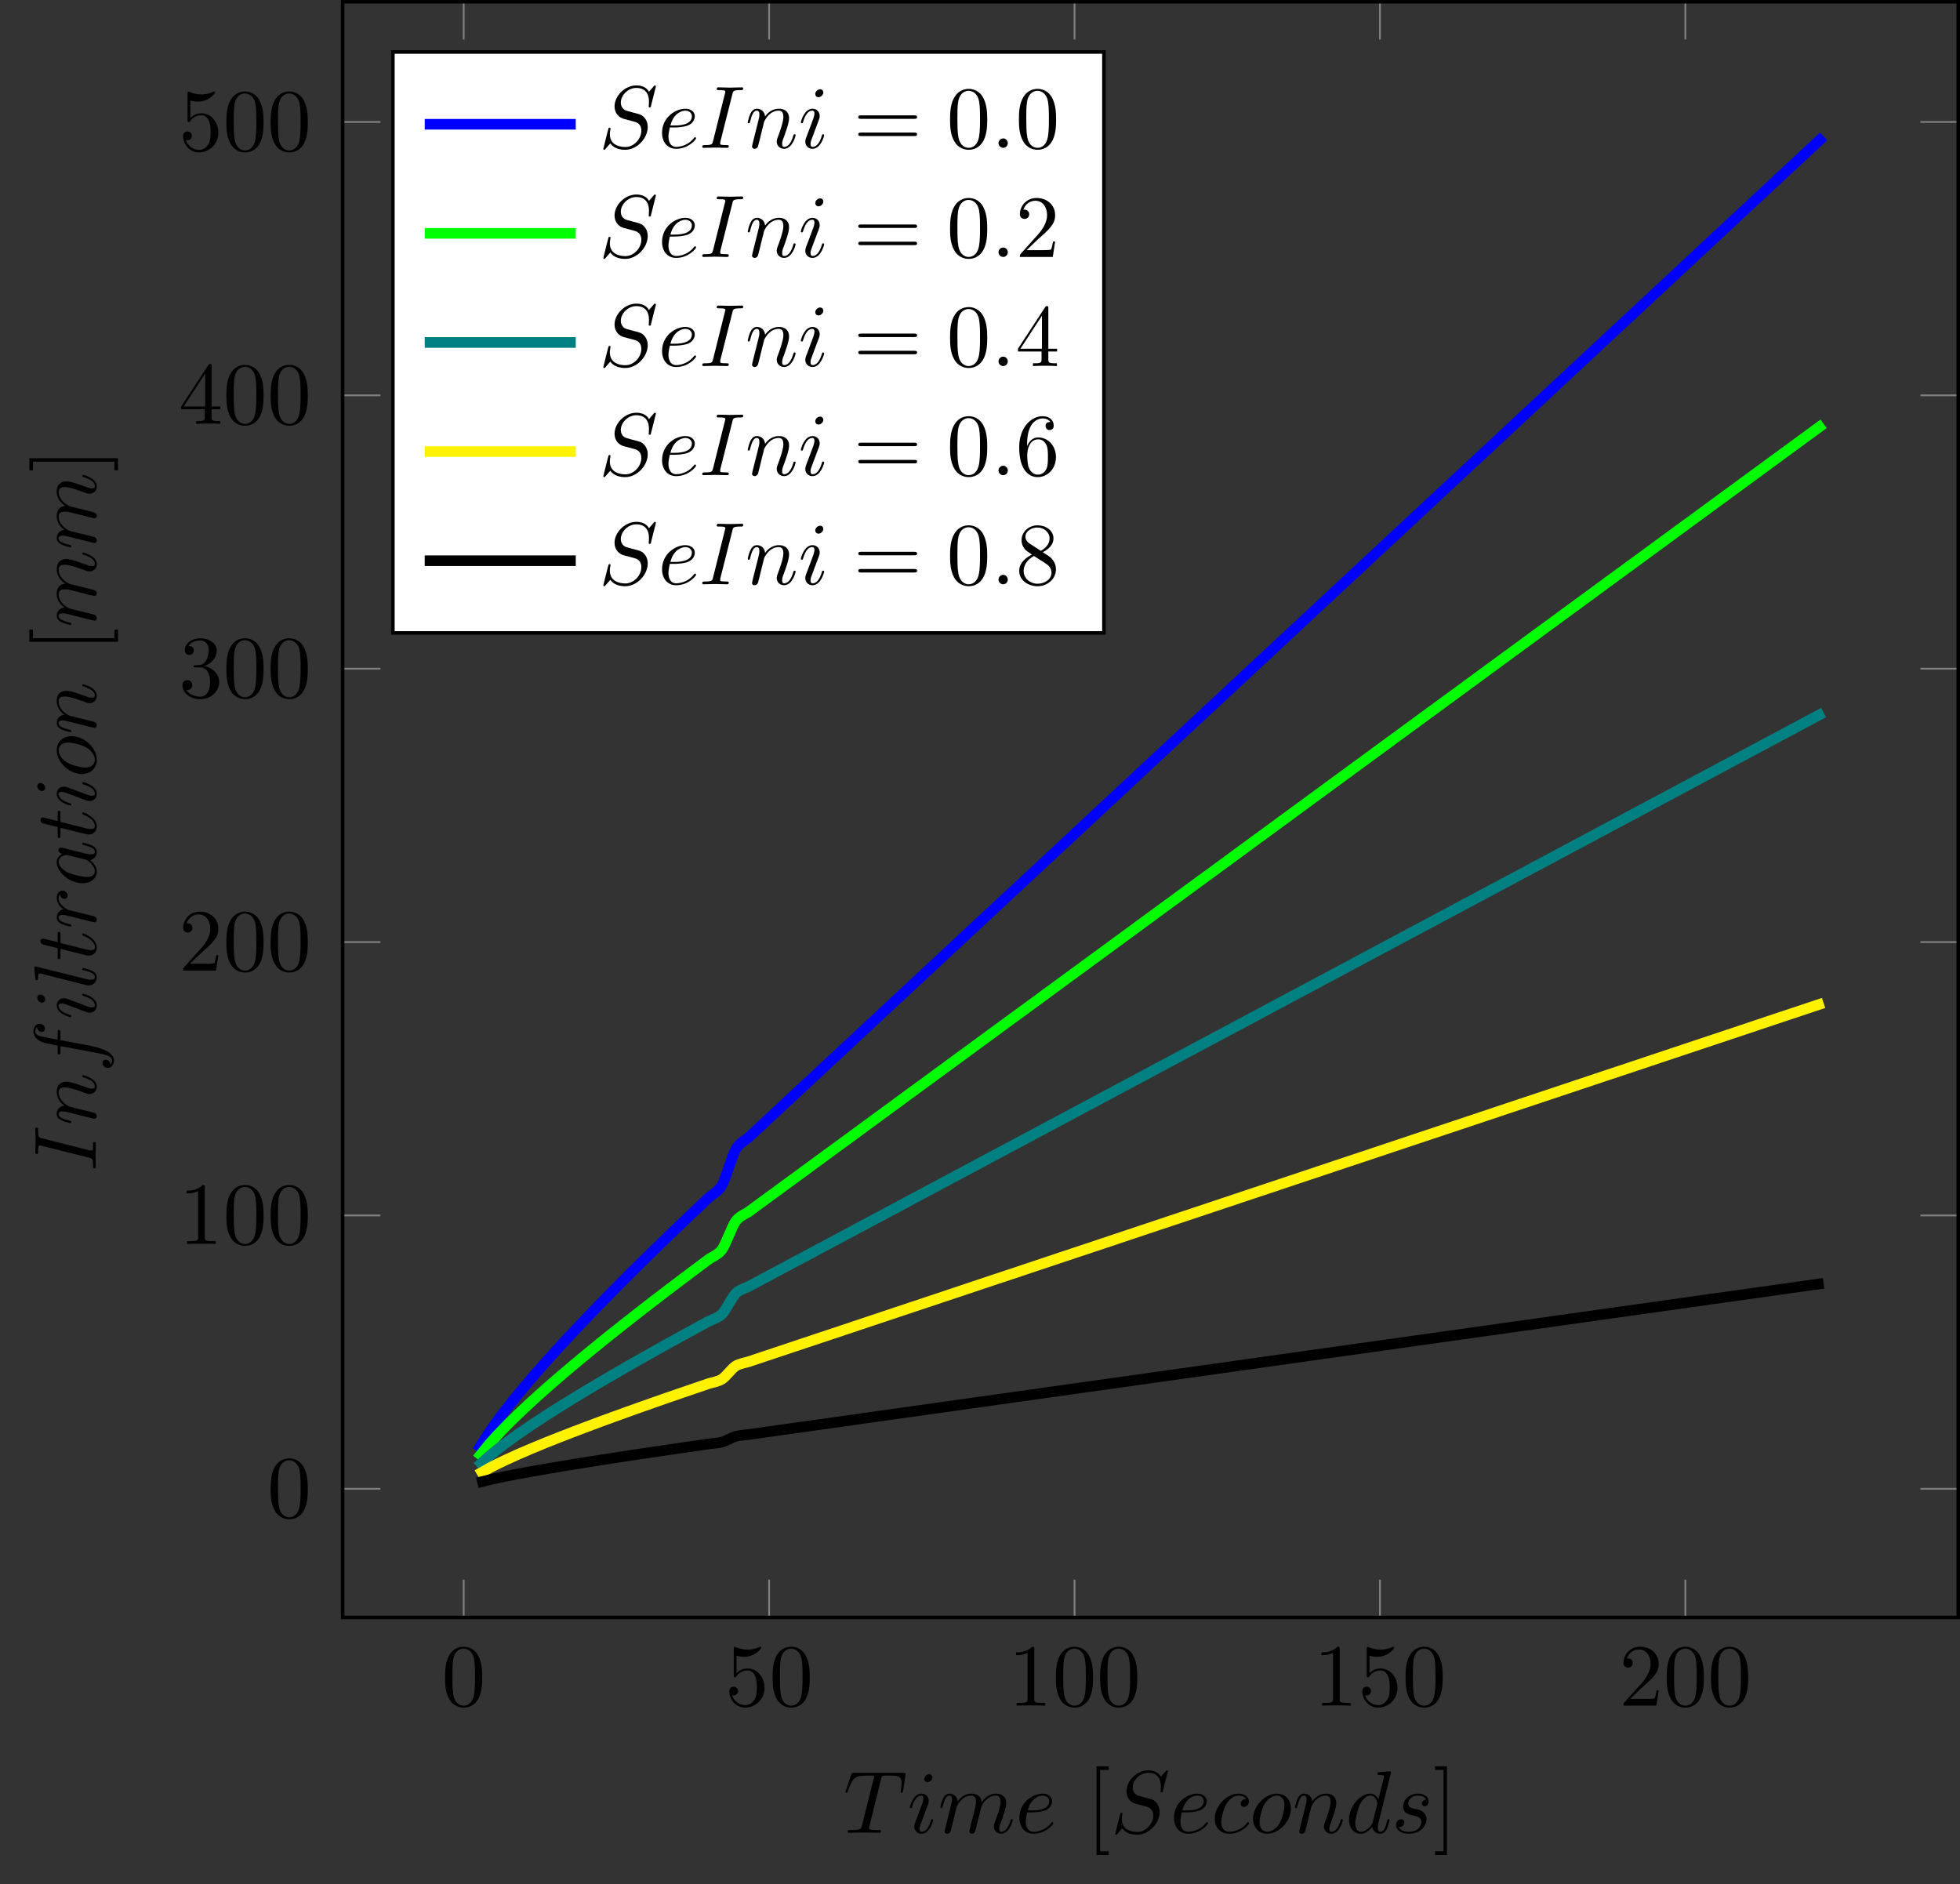 <?xml version="1.0" encoding="UTF-8"?>
<svg xmlns="http://www.w3.org/2000/svg" xmlns:xlink="http://www.w3.org/1999/xlink" width="220.729pt" height="212.206pt" viewBox="0 0 220.729 212.206" version="1.1">
<rect x="0" y="0" width="220.729" height="212.206" fill="#333333" stroke="none"/>
<defs>
<g>
<symbol overflow="visible" id="glyph0-0">
<path style="stroke:none;" d=""/>
</symbol>
<symbol overflow="visible" id="glyph0-1">
<path style="stroke:none;" d="M 4.578 -3.188 C 4.578 -3.984 4.531 -4.781 4.188 -5.516 C 3.734 -6.484 2.906 -6.641 2.5 -6.641 C 1.891 -6.641 1.172 -6.375 0.75 -5.453 C 0.438 -4.766 0.391 -3.984 0.391 -3.188 C 0.391 -2.438 0.422 -1.547 0.844 -0.781 C 1.266 0.016 2 0.219 2.484 0.219 C 3.016 0.219 3.781 0.016 4.219 -0.938 C 4.531 -1.625 4.578 -2.406 4.578 -3.188 Z M 2.484 0 C 2.094 0 1.5 -0.25 1.328 -1.203 C 1.219 -1.797 1.219 -2.719 1.219 -3.312 C 1.219 -3.953 1.219 -4.609 1.297 -5.141 C 1.484 -6.328 2.234 -6.422 2.484 -6.422 C 2.812 -6.422 3.469 -6.234 3.656 -5.25 C 3.766 -4.688 3.766 -3.938 3.766 -3.312 C 3.766 -2.562 3.766 -1.891 3.656 -1.25 C 3.5 -0.297 2.938 0 2.484 0 Z M 2.484 0 "/>
</symbol>
<symbol overflow="visible" id="glyph0-2">
<path style="stroke:none;" d="M 4.469 -2 C 4.469 -3.188 3.656 -4.188 2.578 -4.188 C 2.109 -4.188 1.672 -4.031 1.312 -3.672 L 1.312 -5.625 C 1.516 -5.562 1.844 -5.5 2.156 -5.5 C 3.391 -5.5 4.094 -6.406 4.094 -6.531 C 4.094 -6.594 4.062 -6.641 3.984 -6.641 C 3.984 -6.641 3.953 -6.641 3.906 -6.609 C 3.703 -6.516 3.219 -6.312 2.547 -6.312 C 2.156 -6.312 1.688 -6.391 1.219 -6.594 C 1.141 -6.625 1.125 -6.625 1.109 -6.625 C 1 -6.625 1 -6.547 1 -6.391 L 1 -3.438 C 1 -3.266 1 -3.188 1.141 -3.188 C 1.219 -3.188 1.234 -3.203 1.281 -3.266 C 1.391 -3.422 1.75 -3.969 2.562 -3.969 C 3.078 -3.969 3.328 -3.516 3.406 -3.328 C 3.562 -2.953 3.594 -2.578 3.594 -2.078 C 3.594 -1.719 3.594 -1.125 3.344 -0.703 C 3.109 -0.312 2.734 -0.062 2.281 -0.062 C 1.562 -0.062 0.984 -0.594 0.812 -1.172 C 0.844 -1.172 0.875 -1.156 0.984 -1.156 C 1.312 -1.156 1.484 -1.406 1.484 -1.641 C 1.484 -1.891 1.312 -2.141 0.984 -2.141 C 0.844 -2.141 0.5 -2.062 0.5 -1.609 C 0.5 -0.75 1.188 0.219 2.297 0.219 C 3.453 0.219 4.469 -0.734 4.469 -2 Z M 4.469 -2 "/>
</symbol>
<symbol overflow="visible" id="glyph0-3">
<path style="stroke:none;" d="M 2.938 -6.375 C 2.938 -6.625 2.938 -6.641 2.703 -6.641 C 2.078 -6 1.203 -6 0.891 -6 L 0.891 -5.688 C 1.094 -5.688 1.672 -5.688 2.188 -5.953 L 2.188 -0.781 C 2.188 -0.422 2.156 -0.312 1.266 -0.312 L 0.953 -0.312 L 0.953 0 C 1.297 -0.031 2.156 -0.031 2.562 -0.031 C 2.953 -0.031 3.828 -0.031 4.172 0 L 4.172 -0.312 L 3.859 -0.312 C 2.953 -0.312 2.938 -0.422 2.938 -0.781 Z M 2.938 -6.375 "/>
</symbol>
<symbol overflow="visible" id="glyph0-4">
<path style="stroke:none;" d="M 1.266 -0.766 L 2.328 -1.797 C 3.875 -3.172 4.469 -3.703 4.469 -4.703 C 4.469 -5.844 3.578 -6.641 2.359 -6.641 C 1.234 -6.641 0.5 -5.719 0.5 -4.828 C 0.5 -4.281 1 -4.281 1.031 -4.281 C 1.203 -4.281 1.547 -4.391 1.547 -4.812 C 1.547 -5.062 1.359 -5.328 1.016 -5.328 C 0.938 -5.328 0.922 -5.328 0.891 -5.312 C 1.109 -5.969 1.656 -6.328 2.234 -6.328 C 3.141 -6.328 3.562 -5.516 3.562 -4.703 C 3.562 -3.906 3.078 -3.125 2.516 -2.5 L 0.609 -0.375 C 0.5 -0.266 0.5 -0.234 0.5 0 L 4.203 0 L 4.469 -1.734 L 4.234 -1.734 C 4.172 -1.438 4.109 -1 4 -0.844 C 3.938 -0.766 3.281 -0.766 3.062 -0.766 Z M 1.266 -0.766 "/>
</symbol>
<symbol overflow="visible" id="glyph0-5">
<path style="stroke:none;" d="M 2.891 -3.516 C 3.703 -3.781 4.281 -4.469 4.281 -5.266 C 4.281 -6.078 3.406 -6.641 2.453 -6.641 C 1.453 -6.641 0.688 -6.047 0.688 -5.281 C 0.688 -4.953 0.906 -4.766 1.203 -4.766 C 1.5 -4.766 1.703 -4.984 1.703 -5.281 C 1.703 -5.766 1.234 -5.766 1.094 -5.766 C 1.391 -6.266 2.047 -6.391 2.406 -6.391 C 2.828 -6.391 3.375 -6.172 3.375 -5.281 C 3.375 -5.156 3.344 -4.578 3.094 -4.141 C 2.797 -3.656 2.453 -3.625 2.203 -3.625 C 2.125 -3.609 1.891 -3.594 1.812 -3.594 C 1.734 -3.578 1.672 -3.562 1.672 -3.469 C 1.672 -3.359 1.734 -3.359 1.906 -3.359 L 2.344 -3.359 C 3.156 -3.359 3.531 -2.688 3.531 -1.703 C 3.531 -0.344 2.844 -0.062 2.406 -0.062 C 1.969 -0.062 1.219 -0.234 0.875 -0.812 C 1.219 -0.766 1.531 -0.984 1.531 -1.359 C 1.531 -1.719 1.266 -1.922 0.984 -1.922 C 0.734 -1.922 0.422 -1.781 0.422 -1.344 C 0.422 -0.438 1.344 0.219 2.438 0.219 C 3.656 0.219 4.562 -0.688 4.562 -1.703 C 4.562 -2.516 3.922 -3.297 2.891 -3.516 Z M 2.891 -3.516 "/>
</symbol>
<symbol overflow="visible" id="glyph0-6">
<path style="stroke:none;" d="M 2.938 -1.641 L 2.938 -0.781 C 2.938 -0.422 2.906 -0.312 2.172 -0.312 L 1.969 -0.312 L 1.969 0 C 2.375 -0.031 2.891 -0.031 3.312 -0.031 C 3.734 -0.031 4.25 -0.031 4.672 0 L 4.672 -0.312 L 4.453 -0.312 C 3.719 -0.312 3.703 -0.422 3.703 -0.781 L 3.703 -1.641 L 4.688 -1.641 L 4.688 -1.953 L 3.703 -1.953 L 3.703 -6.484 C 3.703 -6.688 3.703 -6.75 3.531 -6.75 C 3.453 -6.75 3.422 -6.75 3.344 -6.625 L 0.281 -1.953 L 0.281 -1.641 Z M 2.984 -1.953 L 0.562 -1.953 L 2.984 -5.672 Z M 2.984 -1.953 "/>
</symbol>
<symbol overflow="visible" id="glyph0-7">
<path style="stroke:none;" d="M 2.547 2.5 L 2.547 2.094 L 1.578 2.094 L 1.578 -7.078 L 2.547 -7.078 L 2.547 -7.484 L 1.172 -7.484 L 1.172 2.5 Z M 2.547 2.5 "/>
</symbol>
<symbol overflow="visible" id="glyph0-8">
<path style="stroke:none;" d="M 1.578 -7.484 L 0.219 -7.484 L 0.219 -7.078 L 1.188 -7.078 L 1.188 2.094 L 0.219 2.094 L 0.219 2.5 L 1.578 2.5 Z M 1.578 -7.484 "/>
</symbol>
<symbol overflow="visible" id="glyph0-9">
<path style="stroke:none;" d="M 6.844 -3.266 C 7 -3.266 7.188 -3.266 7.188 -3.453 C 7.188 -3.656 7 -3.656 6.859 -3.656 L 0.891 -3.656 C 0.75 -3.656 0.562 -3.656 0.562 -3.453 C 0.562 -3.266 0.75 -3.266 0.891 -3.266 Z M 6.859 -1.328 C 7 -1.328 7.188 -1.328 7.188 -1.531 C 7.188 -1.719 7 -1.719 6.844 -1.719 L 0.891 -1.719 C 0.75 -1.719 0.562 -1.719 0.562 -1.531 C 0.562 -1.328 0.75 -1.328 0.891 -1.328 Z M 6.859 -1.328 "/>
</symbol>
<symbol overflow="visible" id="glyph0-10">
<path style="stroke:none;" d="M 1.312 -3.266 L 1.312 -3.516 C 1.312 -6.031 2.547 -6.391 3.062 -6.391 C 3.297 -6.391 3.719 -6.328 3.938 -5.984 C 3.781 -5.984 3.391 -5.984 3.391 -5.547 C 3.391 -5.234 3.625 -5.078 3.844 -5.078 C 4 -5.078 4.312 -5.172 4.312 -5.562 C 4.312 -6.156 3.875 -6.641 3.047 -6.641 C 1.766 -6.641 0.422 -5.359 0.422 -3.156 C 0.422 -0.484 1.578 0.219 2.5 0.219 C 3.609 0.219 4.562 -0.719 4.562 -2.031 C 4.562 -3.297 3.672 -4.25 2.562 -4.25 C 1.891 -4.25 1.516 -3.75 1.312 -3.266 Z M 2.5 -0.062 C 1.875 -0.062 1.578 -0.656 1.516 -0.812 C 1.328 -1.281 1.328 -2.078 1.328 -2.25 C 1.328 -3.031 1.656 -4.031 2.547 -4.031 C 2.719 -4.031 3.172 -4.031 3.484 -3.406 C 3.656 -3.047 3.656 -2.531 3.656 -2.047 C 3.656 -1.562 3.656 -1.062 3.484 -0.703 C 3.188 -0.109 2.734 -0.062 2.5 -0.062 Z M 2.5 -0.062 "/>
</symbol>
<symbol overflow="visible" id="glyph0-11">
<path style="stroke:none;" d="M 1.625 -4.562 C 1.172 -4.859 1.125 -5.188 1.125 -5.359 C 1.125 -5.969 1.781 -6.391 2.484 -6.391 C 3.203 -6.391 3.844 -5.875 3.844 -5.156 C 3.844 -4.578 3.453 -4.109 2.859 -3.766 Z M 3.078 -3.609 C 3.797 -3.984 4.281 -4.5 4.281 -5.156 C 4.281 -6.078 3.406 -6.641 2.5 -6.641 C 1.5 -6.641 0.688 -5.906 0.688 -4.969 C 0.688 -4.797 0.703 -4.344 1.125 -3.875 C 1.234 -3.766 1.609 -3.516 1.859 -3.344 C 1.281 -3.047 0.422 -2.5 0.422 -1.5 C 0.422 -0.453 1.438 0.219 2.484 0.219 C 3.609 0.219 4.562 -0.609 4.562 -1.672 C 4.562 -2.031 4.453 -2.484 4.062 -2.906 C 3.875 -3.109 3.719 -3.203 3.078 -3.609 Z M 2.078 -3.188 L 3.312 -2.406 C 3.594 -2.219 4.062 -1.922 4.062 -1.312 C 4.062 -0.578 3.312 -0.062 2.5 -0.062 C 1.641 -0.062 0.922 -0.672 0.922 -1.5 C 0.922 -2.078 1.234 -2.719 2.078 -3.188 Z M 2.078 -3.188 "/>
</symbol>
<symbol overflow="visible" id="glyph1-0">
<path style="stroke:none;" d=""/>
</symbol>
<symbol overflow="visible" id="glyph1-1">
<path style="stroke:none;" d="M 4.25 -6.047 C 4.328 -6.328 4.359 -6.391 4.484 -6.422 C 4.578 -6.438 4.906 -6.438 5.109 -6.438 C 6.125 -6.438 6.562 -6.406 6.562 -5.625 C 6.562 -5.469 6.531 -5.078 6.484 -4.828 C 6.484 -4.781 6.453 -4.672 6.453 -4.641 C 6.453 -4.578 6.484 -4.5 6.578 -4.5 C 6.688 -4.5 6.703 -4.578 6.734 -4.734 L 7 -6.469 C 7.016 -6.516 7.016 -6.609 7.016 -6.641 C 7.016 -6.75 6.922 -6.75 6.75 -6.75 L 1.219 -6.75 C 0.984 -6.75 0.969 -6.734 0.891 -6.547 L 0.297 -4.797 C 0.297 -4.781 0.234 -4.641 0.234 -4.609 C 0.234 -4.562 0.297 -4.5 0.359 -4.5 C 0.453 -4.5 0.469 -4.562 0.531 -4.719 C 1.062 -6.266 1.328 -6.438 2.797 -6.438 L 3.188 -6.438 C 3.469 -6.438 3.469 -6.406 3.469 -6.312 C 3.469 -6.266 3.438 -6.141 3.422 -6.109 L 2.094 -0.781 C 2 -0.422 1.969 -0.312 0.906 -0.312 C 0.547 -0.312 0.484 -0.312 0.484 -0.125 C 0.484 0 0.594 0 0.656 0 C 0.922 0 1.203 -0.016 1.469 -0.016 C 1.75 -0.016 2.047 -0.031 2.328 -0.031 C 2.609 -0.031 2.875 -0.016 3.156 -0.016 C 3.438 -0.016 3.734 0 4.016 0 C 4.109 0 4.234 0 4.234 -0.203 C 4.234 -0.312 4.156 -0.312 3.891 -0.312 C 3.656 -0.312 3.516 -0.312 3.266 -0.328 C 2.969 -0.359 2.891 -0.391 2.891 -0.547 C 2.891 -0.562 2.891 -0.609 2.938 -0.75 Z M 4.25 -6.047 "/>
</symbol>
<symbol overflow="visible" id="glyph1-2">
<path style="stroke:none;" d="M 2.828 -6.234 C 2.828 -6.438 2.688 -6.594 2.469 -6.594 C 2.188 -6.594 1.922 -6.328 1.922 -6.062 C 1.922 -5.875 2.062 -5.703 2.297 -5.703 C 2.531 -5.703 2.828 -5.938 2.828 -6.234 Z M 2.078 -2.484 C 2.188 -2.766 2.188 -2.797 2.297 -3.062 C 2.375 -3.266 2.422 -3.406 2.422 -3.594 C 2.422 -4.031 2.109 -4.406 1.609 -4.406 C 0.672 -4.406 0.297 -2.953 0.297 -2.875 C 0.297 -2.766 0.391 -2.766 0.406 -2.766 C 0.516 -2.766 0.516 -2.797 0.562 -2.953 C 0.844 -3.891 1.234 -4.188 1.578 -4.188 C 1.656 -4.188 1.828 -4.188 1.828 -3.875 C 1.828 -3.656 1.75 -3.453 1.719 -3.344 C 1.641 -3.094 1.188 -1.938 1.031 -1.5 C 0.922 -1.25 0.797 -0.922 0.797 -0.703 C 0.797 -0.234 1.141 0.109 1.609 0.109 C 2.547 0.109 2.922 -1.328 2.922 -1.422 C 2.922 -1.531 2.828 -1.531 2.797 -1.531 C 2.703 -1.531 2.703 -1.5 2.656 -1.344 C 2.469 -0.719 2.141 -0.109 1.641 -0.109 C 1.469 -0.109 1.391 -0.203 1.391 -0.438 C 1.391 -0.688 1.453 -0.828 1.688 -1.438 Z M 2.078 -2.484 "/>
</symbol>
<symbol overflow="visible" id="glyph1-3">
<path style="stroke:none;" d="M 0.875 -0.594 C 0.844 -0.438 0.781 -0.203 0.781 -0.156 C 0.781 0.016 0.922 0.109 1.078 0.109 C 1.203 0.109 1.375 0.031 1.453 -0.172 C 1.453 -0.188 1.578 -0.656 1.641 -0.906 L 1.859 -1.797 C 1.906 -2.031 1.969 -2.25 2.031 -2.469 C 2.062 -2.641 2.141 -2.938 2.156 -2.969 C 2.297 -3.281 2.828 -4.188 3.781 -4.188 C 4.234 -4.188 4.312 -3.812 4.312 -3.484 C 4.312 -3.234 4.25 -2.953 4.172 -2.656 L 3.891 -1.5 L 3.688 -0.75 C 3.656 -0.547 3.562 -0.203 3.562 -0.156 C 3.562 0.016 3.703 0.109 3.844 0.109 C 4.156 0.109 4.219 -0.141 4.297 -0.453 C 4.438 -1.016 4.812 -2.469 4.891 -2.859 C 4.922 -2.984 5.453 -4.188 6.547 -4.188 C 6.969 -4.188 7.078 -3.844 7.078 -3.484 C 7.078 -2.922 6.656 -1.781 6.453 -1.25 C 6.375 -1.016 6.328 -0.906 6.328 -0.703 C 6.328 -0.234 6.672 0.109 7.141 0.109 C 8.078 0.109 8.453 -1.344 8.453 -1.422 C 8.453 -1.531 8.359 -1.531 8.328 -1.531 C 8.234 -1.531 8.234 -1.5 8.188 -1.344 C 8.031 -0.812 7.719 -0.109 7.172 -0.109 C 7 -0.109 6.922 -0.203 6.922 -0.438 C 6.922 -0.688 7.016 -0.922 7.109 -1.141 C 7.297 -1.672 7.719 -2.766 7.719 -3.344 C 7.719 -3.984 7.312 -4.406 6.562 -4.406 C 5.828 -4.406 5.312 -3.969 4.938 -3.438 C 4.938 -3.562 4.906 -3.906 4.625 -4.141 C 4.375 -4.359 4.062 -4.406 3.812 -4.406 C 2.906 -4.406 2.422 -3.766 2.25 -3.531 C 2.203 -4.109 1.781 -4.406 1.328 -4.406 C 0.875 -4.406 0.688 -4.016 0.594 -3.844 C 0.422 -3.484 0.297 -2.906 0.297 -2.875 C 0.297 -2.766 0.391 -2.766 0.406 -2.766 C 0.516 -2.766 0.516 -2.781 0.578 -3 C 0.75 -3.703 0.953 -4.188 1.312 -4.188 C 1.469 -4.188 1.609 -4.109 1.609 -3.734 C 1.609 -3.516 1.578 -3.406 1.453 -2.891 Z M 0.875 -0.594 "/>
</symbol>
<symbol overflow="visible" id="glyph1-4">
<path style="stroke:none;" d="M 1.859 -2.297 C 2.156 -2.297 2.891 -2.328 3.391 -2.531 C 4.094 -2.828 4.141 -3.422 4.141 -3.562 C 4.141 -4 3.766 -4.406 3.078 -4.406 C 1.969 -4.406 0.453 -3.438 0.453 -1.688 C 0.453 -0.672 1.047 0.109 2.031 0.109 C 3.453 0.109 4.281 -0.953 4.281 -1.062 C 4.281 -1.125 4.234 -1.203 4.172 -1.203 C 4.109 -1.203 4.094 -1.172 4.031 -1.094 C 3.25 -0.109 2.156 -0.109 2.047 -0.109 C 1.266 -0.109 1.172 -0.953 1.172 -1.266 C 1.172 -1.391 1.188 -1.688 1.328 -2.297 Z M 1.391 -2.516 C 1.781 -4.031 2.812 -4.188 3.078 -4.188 C 3.531 -4.188 3.812 -3.891 3.812 -3.562 C 3.812 -2.516 2.219 -2.516 1.797 -2.516 Z M 1.391 -2.516 "/>
</symbol>
<symbol overflow="visible" id="glyph1-5">
<path style="stroke:none;" d="M 6.438 -6.922 C 6.438 -6.953 6.406 -7.031 6.312 -7.031 C 6.266 -7.031 6.266 -7.016 6.141 -6.875 L 5.656 -6.312 C 5.406 -6.781 4.891 -7.031 4.234 -7.031 C 2.969 -7.031 1.781 -5.875 1.781 -4.672 C 1.781 -3.875 2.297 -3.406 2.812 -3.266 L 3.875 -2.984 C 4.25 -2.891 4.797 -2.734 4.797 -1.922 C 4.797 -1.031 3.984 -0.094 3 -0.094 C 2.359 -0.094 1.25 -0.312 1.25 -1.547 C 1.25 -1.781 1.312 -2.031 1.312 -2.078 C 1.328 -2.125 1.328 -2.141 1.328 -2.156 C 1.328 -2.25 1.266 -2.266 1.219 -2.266 C 1.172 -2.266 1.141 -2.25 1.109 -2.219 C 1.078 -2.188 0.516 0.094 0.516 0.125 C 0.516 0.172 0.562 0.219 0.625 0.219 C 0.672 0.219 0.688 0.203 0.812 0.062 L 1.297 -0.5 C 1.719 0.078 2.406 0.219 2.984 0.219 C 4.344 0.219 5.516 -1.109 5.516 -2.344 C 5.516 -3.031 5.172 -3.375 5.031 -3.516 C 4.797 -3.734 4.641 -3.781 3.766 -4 C 3.531 -4.062 3.188 -4.172 3.094 -4.188 C 2.828 -4.281 2.484 -4.562 2.484 -5.094 C 2.484 -5.906 3.281 -6.75 4.234 -6.75 C 5.047 -6.75 5.656 -6.312 5.656 -5.203 C 5.656 -4.891 5.625 -4.703 5.625 -4.641 C 5.625 -4.641 5.625 -4.547 5.734 -4.547 C 5.844 -4.547 5.859 -4.578 5.891 -4.75 Z M 6.438 -6.922 "/>
</symbol>
<symbol overflow="visible" id="glyph1-6">
<path style="stroke:none;" d="M 3.953 -3.781 C 3.781 -3.781 3.656 -3.781 3.516 -3.656 C 3.344 -3.5 3.328 -3.328 3.328 -3.266 C 3.328 -3.016 3.516 -2.906 3.703 -2.906 C 3.984 -2.906 4.25 -3.156 4.25 -3.547 C 4.25 -4.031 3.781 -4.406 3.078 -4.406 C 1.734 -4.406 0.406 -2.984 0.406 -1.578 C 0.406 -0.672 0.984 0.109 2.031 0.109 C 3.453 0.109 4.281 -0.953 4.281 -1.062 C 4.281 -1.125 4.234 -1.203 4.172 -1.203 C 4.109 -1.203 4.094 -1.172 4.031 -1.094 C 3.25 -0.109 2.156 -0.109 2.047 -0.109 C 1.422 -0.109 1.141 -0.594 1.141 -1.203 C 1.141 -1.609 1.344 -2.578 1.688 -3.188 C 2 -3.766 2.547 -4.188 3.094 -4.188 C 3.422 -4.188 3.812 -4.062 3.953 -3.781 Z M 3.953 -3.781 "/>
</symbol>
<symbol overflow="visible" id="glyph1-7">
<path style="stroke:none;" d="M 4.672 -2.719 C 4.672 -3.766 3.984 -4.406 3.078 -4.406 C 1.75 -4.406 0.406 -2.984 0.406 -1.578 C 0.406 -0.594 1.078 0.109 2 0.109 C 3.328 0.109 4.672 -1.266 4.672 -2.719 Z M 2.016 -0.109 C 1.578 -0.109 1.141 -0.422 1.141 -1.203 C 1.141 -1.688 1.406 -2.766 1.719 -3.266 C 2.219 -4.031 2.797 -4.188 3.078 -4.188 C 3.656 -4.188 3.953 -3.703 3.953 -3.109 C 3.953 -2.719 3.75 -1.672 3.375 -1.031 C 3.016 -0.453 2.469 -0.109 2.016 -0.109 Z M 2.016 -0.109 "/>
</symbol>
<symbol overflow="visible" id="glyph1-8">
<path style="stroke:none;" d="M 0.875 -0.594 C 0.844 -0.438 0.781 -0.203 0.781 -0.156 C 0.781 0.016 0.922 0.109 1.078 0.109 C 1.203 0.109 1.375 0.031 1.453 -0.172 C 1.453 -0.188 1.578 -0.656 1.641 -0.906 L 1.859 -1.797 C 1.906 -2.031 1.969 -2.25 2.031 -2.469 C 2.062 -2.641 2.141 -2.938 2.156 -2.969 C 2.297 -3.281 2.828 -4.188 3.781 -4.188 C 4.234 -4.188 4.312 -3.812 4.312 -3.484 C 4.312 -2.875 3.828 -1.594 3.672 -1.172 C 3.578 -0.938 3.562 -0.812 3.562 -0.703 C 3.562 -0.234 3.922 0.109 4.391 0.109 C 5.328 0.109 5.688 -1.344 5.688 -1.422 C 5.688 -1.531 5.609 -1.531 5.578 -1.531 C 5.469 -1.531 5.469 -1.5 5.422 -1.344 C 5.219 -0.672 4.891 -0.109 4.406 -0.109 C 4.234 -0.109 4.172 -0.203 4.172 -0.438 C 4.172 -0.688 4.25 -0.922 4.344 -1.141 C 4.531 -1.672 4.953 -2.766 4.953 -3.344 C 4.953 -4 4.531 -4.406 3.812 -4.406 C 2.906 -4.406 2.422 -3.766 2.25 -3.531 C 2.203 -4.094 1.797 -4.406 1.328 -4.406 C 0.875 -4.406 0.688 -4.016 0.594 -3.844 C 0.422 -3.5 0.297 -2.906 0.297 -2.875 C 0.297 -2.766 0.391 -2.766 0.406 -2.766 C 0.516 -2.766 0.516 -2.781 0.578 -3 C 0.75 -3.703 0.953 -4.188 1.312 -4.188 C 1.5 -4.188 1.609 -4.062 1.609 -3.734 C 1.609 -3.516 1.578 -3.406 1.453 -2.891 Z M 0.875 -0.594 "/>
</symbol>
<symbol overflow="visible" id="glyph1-9">
<path style="stroke:none;" d="M 5.141 -6.812 C 5.141 -6.812 5.141 -6.922 5.016 -6.922 C 4.859 -6.922 3.922 -6.828 3.75 -6.812 C 3.672 -6.797 3.609 -6.75 3.609 -6.625 C 3.609 -6.5 3.703 -6.5 3.844 -6.5 C 4.328 -6.5 4.344 -6.438 4.344 -6.328 L 4.312 -6.125 L 3.719 -3.766 C 3.531 -4.141 3.25 -4.406 2.797 -4.406 C 1.641 -4.406 0.406 -2.938 0.406 -1.484 C 0.406 -0.547 0.953 0.109 1.719 0.109 C 1.922 0.109 2.422 0.062 3.016 -0.641 C 3.094 -0.219 3.453 0.109 3.922 0.109 C 4.281 0.109 4.5 -0.125 4.672 -0.438 C 4.828 -0.797 4.969 -1.406 4.969 -1.422 C 4.969 -1.531 4.875 -1.531 4.844 -1.531 C 4.75 -1.531 4.734 -1.484 4.703 -1.344 C 4.531 -0.703 4.359 -0.109 3.953 -0.109 C 3.672 -0.109 3.656 -0.375 3.656 -0.562 C 3.656 -0.812 3.672 -0.875 3.703 -1.047 Z M 3.078 -1.188 C 3.016 -1 3.016 -0.984 2.875 -0.812 C 2.438 -0.266 2.031 -0.109 1.75 -0.109 C 1.25 -0.109 1.109 -0.656 1.109 -1.047 C 1.109 -1.547 1.422 -2.766 1.656 -3.234 C 1.969 -3.812 2.406 -4.188 2.812 -4.188 C 3.453 -4.188 3.594 -3.375 3.594 -3.312 C 3.594 -3.25 3.578 -3.188 3.562 -3.141 Z M 3.078 -1.188 "/>
</symbol>
<symbol overflow="visible" id="glyph1-10">
<path style="stroke:none;" d="M 3.891 -3.734 C 3.625 -3.719 3.422 -3.5 3.422 -3.281 C 3.422 -3.141 3.516 -2.984 3.734 -2.984 C 3.953 -2.984 4.188 -3.156 4.188 -3.547 C 4.188 -4 3.766 -4.406 3 -4.406 C 1.688 -4.406 1.312 -3.391 1.312 -2.953 C 1.312 -2.172 2.047 -2.031 2.344 -1.969 C 2.859 -1.859 3.375 -1.75 3.375 -1.203 C 3.375 -0.953 3.156 -0.109 1.953 -0.109 C 1.812 -0.109 1.047 -0.109 0.812 -0.641 C 1.203 -0.594 1.453 -0.891 1.453 -1.172 C 1.453 -1.391 1.281 -1.516 1.078 -1.516 C 0.812 -1.516 0.516 -1.312 0.516 -0.859 C 0.516 -0.297 1.094 0.109 1.938 0.109 C 3.562 0.109 3.953 -1.094 3.953 -1.547 C 3.953 -1.906 3.766 -2.156 3.641 -2.266 C 3.375 -2.547 3.078 -2.609 2.641 -2.688 C 2.281 -2.766 1.891 -2.844 1.891 -3.297 C 1.891 -3.578 2.125 -4.188 3 -4.188 C 3.25 -4.188 3.75 -4.109 3.891 -3.734 Z M 3.891 -3.734 "/>
</symbol>
<symbol overflow="visible" id="glyph1-11">
<path style="stroke:none;" d="M 3.734 -6.047 C 3.812 -6.406 3.844 -6.5 4.641 -6.5 C 4.875 -6.5 4.953 -6.5 4.953 -6.688 C 4.953 -6.812 4.844 -6.812 4.812 -6.812 C 4.516 -6.812 3.781 -6.781 3.484 -6.781 C 3.188 -6.781 2.469 -6.812 2.156 -6.812 C 2.094 -6.812 1.969 -6.812 1.969 -6.609 C 1.969 -6.5 2.047 -6.5 2.25 -6.5 C 2.656 -6.5 2.938 -6.5 2.938 -6.312 C 2.938 -6.266 2.938 -6.234 2.906 -6.156 L 1.562 -0.781 C 1.469 -0.406 1.453 -0.312 0.656 -0.312 C 0.422 -0.312 0.344 -0.312 0.344 -0.109 C 0.344 0 0.453 0 0.484 0 C 0.781 0 1.5 -0.031 1.797 -0.031 C 2.094 -0.031 2.828 0 3.125 0 C 3.203 0 3.328 0 3.328 -0.188 C 3.328 -0.312 3.25 -0.312 3.031 -0.312 C 2.844 -0.312 2.797 -0.312 2.609 -0.328 C 2.391 -0.344 2.359 -0.391 2.359 -0.5 C 2.359 -0.578 2.375 -0.656 2.391 -0.734 Z M 3.734 -6.047 "/>
</symbol>
<symbol overflow="visible" id="glyph1-12">
<path style="stroke:none;" d="M 1.906 -0.531 C 1.906 -0.812 1.672 -1.062 1.391 -1.062 C 1.094 -1.062 0.859 -0.812 0.859 -0.531 C 0.859 -0.234 1.094 0 1.391 0 C 1.672 0 1.906 -0.234 1.906 -0.531 Z M 1.906 -0.531 "/>
</symbol>
<symbol overflow="visible" id="glyph2-0">
<path style="stroke:none;" d=""/>
</symbol>
<symbol overflow="visible" id="glyph2-1">
<path style="stroke:none;" d="M -6.047 -3.734 C -6.406 -3.812 -6.5 -3.844 -6.5 -4.641 C -6.5 -4.875 -6.5 -4.953 -6.688 -4.953 C -6.812 -4.953 -6.812 -4.844 -6.812 -4.812 C -6.812 -4.516 -6.781 -3.781 -6.781 -3.484 C -6.781 -3.188 -6.812 -2.469 -6.812 -2.156 C -6.812 -2.094 -6.812 -1.969 -6.609 -1.969 C -6.5 -1.969 -6.5 -2.047 -6.5 -2.25 C -6.5 -2.656 -6.5 -2.938 -6.312 -2.938 C -6.266 -2.938 -6.234 -2.938 -6.156 -2.906 L -0.781 -1.562 C -0.406 -1.469 -0.312 -1.453 -0.312 -0.656 C -0.312 -0.422 -0.312 -0.344 -0.109 -0.344 C 0 -0.344 0 -0.453 0 -0.484 C 0 -0.781 -0.031 -1.5 -0.031 -1.797 C -0.031 -2.094 0 -2.828 0 -3.125 C 0 -3.203 0 -3.328 -0.188 -3.328 C -0.312 -3.328 -0.312 -3.25 -0.312 -3.031 C -0.312 -2.844 -0.312 -2.797 -0.328 -2.609 C -0.344 -2.391 -0.391 -2.359 -0.5 -2.359 C -0.578 -2.359 -0.656 -2.375 -0.734 -2.391 Z M -6.047 -3.734 "/>
</symbol>
<symbol overflow="visible" id="glyph2-2">
<path style="stroke:none;" d="M -0.594 -0.875 C -0.438 -0.844 -0.203 -0.781 -0.156 -0.781 C 0.016 -0.781 0.109 -0.922 0.109 -1.078 C 0.109 -1.203 0.031 -1.375 -0.172 -1.453 C -0.188 -1.453 -0.656 -1.578 -0.906 -1.641 L -1.797 -1.859 C -2.031 -1.906 -2.25 -1.969 -2.469 -2.031 C -2.641 -2.062 -2.938 -2.141 -2.969 -2.156 C -3.281 -2.297 -4.188 -2.828 -4.188 -3.781 C -4.188 -4.234 -3.812 -4.312 -3.484 -4.312 C -2.875 -4.312 -1.594 -3.828 -1.172 -3.672 C -0.938 -3.578 -0.812 -3.562 -0.703 -3.562 C -0.234 -3.562 0.109 -3.922 0.109 -4.391 C 0.109 -5.328 -1.344 -5.688 -1.422 -5.688 C -1.531 -5.688 -1.531 -5.609 -1.531 -5.578 C -1.531 -5.469 -1.5 -5.469 -1.344 -5.422 C -0.672 -5.219 -0.109 -4.891 -0.109 -4.406 C -0.109 -4.234 -0.203 -4.172 -0.438 -4.172 C -0.688 -4.172 -0.922 -4.25 -1.141 -4.344 C -1.672 -4.531 -2.766 -4.953 -3.344 -4.953 C -4 -4.953 -4.406 -4.531 -4.406 -3.812 C -4.406 -2.906 -3.766 -2.422 -3.531 -2.25 C -4.094 -2.203 -4.406 -1.797 -4.406 -1.328 C -4.406 -0.875 -4.016 -0.688 -3.844 -0.594 C -3.5 -0.422 -2.906 -0.297 -2.875 -0.297 C -2.766 -0.297 -2.766 -0.391 -2.766 -0.406 C -2.766 -0.516 -2.781 -0.516 -3 -0.578 C -3.703 -0.75 -4.188 -0.953 -4.188 -1.312 C -4.188 -1.5 -4.062 -1.609 -3.734 -1.609 C -3.516 -1.609 -3.406 -1.578 -2.891 -1.453 Z M -0.594 -0.875 "/>
</symbol>
<symbol overflow="visible" id="glyph2-3">
<path style="stroke:none;" d="M -3.984 -3.656 L -3.984 -4.516 C -3.984 -4.719 -3.984 -4.812 -4.188 -4.812 C -4.297 -4.812 -4.297 -4.719 -4.297 -4.547 L -4.297 -3.719 L -5.438 -3.922 C -5.641 -3.969 -6.344 -4.109 -6.469 -4.172 C -6.656 -4.25 -6.812 -4.422 -6.812 -4.641 C -6.812 -4.672 -6.812 -4.938 -6.625 -5.125 C -6.594 -4.688 -6.234 -4.578 -6.094 -4.578 C -5.859 -4.578 -5.734 -4.766 -5.734 -4.953 C -5.734 -5.219 -5.969 -5.5 -6.344 -5.5 C -6.797 -5.5 -7.031 -5.047 -7.031 -4.641 C -7.031 -4.297 -6.844 -3.672 -5.859 -3.375 C -5.656 -3.312 -5.547 -3.281 -4.297 -3.047 L -4.297 -2.359 C -4.297 -2.156 -4.297 -2.047 -4.109 -2.047 C -3.984 -2.047 -3.984 -2.141 -3.984 -2.328 L -3.984 -2.984 L -0.047 -2.25 C 0.922 -2.062 1.828 -1.891 1.828 -1.375 C 1.828 -1.328 1.828 -1.094 1.641 -0.891 C 1.609 -1.359 1.25 -1.453 1.109 -1.453 C 0.875 -1.453 0.75 -1.266 0.75 -1.078 C 0.75 -0.812 0.984 -0.531 1.359 -0.531 C 1.797 -0.531 2.047 -0.969 2.047 -1.375 C 2.047 -1.922 1.453 -2.328 1.078 -2.5 C 0.453 -2.828 -0.75 -3.047 -0.828 -3.062 Z M -3.984 -3.656 "/>
</symbol>
<symbol overflow="visible" id="glyph2-4">
<path style="stroke:none;" d="M -6.234 -2.828 C -6.438 -2.828 -6.594 -2.688 -6.594 -2.469 C -6.594 -2.188 -6.328 -1.922 -6.062 -1.922 C -5.875 -1.922 -5.703 -2.062 -5.703 -2.297 C -5.703 -2.531 -5.938 -2.828 -6.234 -2.828 Z M -2.484 -2.078 C -2.766 -2.188 -2.797 -2.188 -3.062 -2.297 C -3.266 -2.375 -3.406 -2.422 -3.594 -2.422 C -4.031 -2.422 -4.406 -2.109 -4.406 -1.609 C -4.406 -0.672 -2.953 -0.297 -2.875 -0.297 C -2.766 -0.297 -2.766 -0.391 -2.766 -0.406 C -2.766 -0.516 -2.797 -0.516 -2.953 -0.562 C -3.891 -0.844 -4.188 -1.234 -4.188 -1.578 C -4.188 -1.656 -4.188 -1.828 -3.875 -1.828 C -3.656 -1.828 -3.453 -1.75 -3.344 -1.719 C -3.094 -1.641 -1.938 -1.188 -1.5 -1.031 C -1.25 -0.922 -0.922 -0.797 -0.703 -0.797 C -0.234 -0.797 0.109 -1.141 0.109 -1.609 C 0.109 -2.547 -1.328 -2.922 -1.422 -2.922 C -1.531 -2.922 -1.531 -2.828 -1.531 -2.797 C -1.531 -2.703 -1.5 -2.703 -1.344 -2.656 C -0.719 -2.469 -0.109 -2.141 -0.109 -1.641 C -0.109 -1.469 -0.203 -1.391 -0.438 -1.391 C -0.688 -1.391 -0.828 -1.453 -1.438 -1.688 Z M -2.484 -2.078 "/>
</symbol>
<symbol overflow="visible" id="glyph2-5">
<path style="stroke:none;" d="M -6.812 -2.578 C -6.812 -2.578 -6.922 -2.578 -6.922 -2.438 C -6.922 -2.219 -6.844 -1.484 -6.812 -1.219 C -6.812 -1.141 -6.797 -1.031 -6.609 -1.031 C -6.5 -1.031 -6.5 -1.141 -6.5 -1.281 C -6.5 -1.766 -6.406 -1.781 -6.328 -1.781 L -6.125 -1.75 L -1.141 -0.484 C -1.031 -0.453 -0.969 -0.438 -0.812 -0.438 C -0.234 -0.438 0.109 -0.875 0.109 -1.344 C 0.109 -1.672 -0.094 -1.922 -0.453 -2.094 C -0.828 -2.266 -1.406 -2.391 -1.422 -2.391 C -1.531 -2.391 -1.531 -2.297 -1.531 -2.266 C -1.531 -2.172 -1.484 -2.156 -1.344 -2.141 C -0.703 -1.969 -0.109 -1.781 -0.109 -1.375 C -0.109 -1.078 -0.422 -1.078 -0.562 -1.078 C -0.812 -1.078 -0.859 -1.094 -1.047 -1.141 Z M -6.812 -2.578 "/>
</symbol>
<symbol overflow="visible" id="glyph2-6">
<path style="stroke:none;" d="M -3.984 -2.047 L -3.984 -2.984 C -3.984 -3.188 -3.984 -3.297 -4.188 -3.297 C -4.297 -3.297 -4.297 -3.188 -4.297 -3.016 L -4.297 -2.141 C -5.719 -2.5 -5.906 -2.547 -5.969 -2.547 C -6.141 -2.547 -6.234 -2.422 -6.234 -2.25 C -6.234 -2.219 -6.234 -1.938 -5.875 -1.859 L -4.297 -1.469 L -4.297 -0.531 C -4.297 -0.328 -4.297 -0.234 -4.109 -0.234 C -3.984 -0.234 -3.984 -0.312 -3.984 -0.516 L -3.984 -1.391 C -1.156 -0.672 -0.984 -0.625 -0.812 -0.625 C -0.266 -0.625 0.109 -1 0.109 -1.547 C 0.109 -2.562 -1.344 -3.125 -1.422 -3.125 C -1.531 -3.125 -1.531 -3.047 -1.531 -3.016 C -1.531 -2.922 -1.5 -2.906 -1.391 -2.859 C -0.344 -2.438 -0.109 -1.906 -0.109 -1.562 C -0.109 -1.359 -0.234 -1.25 -0.562 -1.25 C -0.812 -1.25 -0.875 -1.281 -1.047 -1.312 Z M -3.984 -2.047 "/>
</symbol>
<symbol overflow="visible" id="glyph2-7">
<path style="stroke:none;" d="M -0.594 -0.875 C -0.438 -0.844 -0.203 -0.781 -0.156 -0.781 C 0.016 -0.781 0.109 -0.922 0.109 -1.078 C 0.109 -1.203 0.031 -1.375 -0.172 -1.453 C -0.203 -1.469 -1.562 -1.797 -1.75 -1.844 C -2.078 -1.922 -2.766 -2.109 -3.047 -2.156 C -3.172 -2.203 -3.641 -2.484 -3.859 -2.719 C -3.922 -2.797 -4.188 -3.094 -4.188 -3.516 C -4.188 -3.781 -4.062 -3.922 -4.062 -3.938 C -4.016 -3.641 -3.781 -3.422 -3.516 -3.422 C -3.359 -3.422 -3.172 -3.531 -3.172 -3.797 C -3.172 -4.062 -3.406 -4.344 -3.766 -4.344 C -4.109 -4.344 -4.406 -4.031 -4.406 -3.516 C -4.406 -2.875 -3.922 -2.438 -3.641 -2.25 C -4.094 -2.156 -4.406 -1.797 -4.406 -1.328 C -4.406 -0.875 -4.016 -0.688 -3.844 -0.594 C -3.5 -0.422 -2.906 -0.297 -2.875 -0.297 C -2.766 -0.297 -2.766 -0.391 -2.766 -0.406 C -2.766 -0.516 -2.781 -0.516 -3 -0.578 C -3.703 -0.75 -4.188 -0.953 -4.188 -1.312 C -4.188 -1.469 -4.109 -1.609 -3.734 -1.609 C -3.516 -1.609 -3.406 -1.578 -2.891 -1.453 Z M -0.594 -0.875 "/>
</symbol>
<symbol overflow="visible" id="glyph2-8">
<path style="stroke:none;" d="M -3.766 -3.719 C -4.141 -3.531 -4.406 -3.25 -4.406 -2.797 C -4.406 -1.641 -2.938 -0.406 -1.484 -0.406 C -0.547 -0.406 0.109 -0.953 0.109 -1.719 C 0.109 -1.922 0.062 -2.422 -0.641 -3.016 C -0.219 -3.094 0.109 -3.453 0.109 -3.922 C 0.109 -4.281 -0.125 -4.5 -0.438 -4.672 C -0.797 -4.828 -1.406 -4.969 -1.422 -4.969 C -1.531 -4.969 -1.531 -4.875 -1.531 -4.844 C -1.531 -4.75 -1.484 -4.734 -1.344 -4.703 C -0.703 -4.531 -0.109 -4.359 -0.109 -3.953 C -0.109 -3.672 -0.375 -3.656 -0.562 -3.656 C -0.781 -3.656 -0.875 -3.672 -1.312 -3.781 C -1.719 -3.891 -1.828 -3.906 -2.203 -4 L -3.594 -4.359 C -3.875 -4.422 -3.891 -4.422 -3.938 -4.422 C -4.109 -4.422 -4.203 -4.312 -4.203 -4.141 C -4.203 -3.891 -3.984 -3.75 -3.766 -3.719 Z M -1.188 -3.078 C -1 -3.016 -0.984 -3.016 -0.812 -2.875 C -0.266 -2.438 -0.109 -2.031 -0.109 -1.75 C -0.109 -1.25 -0.656 -1.109 -1.047 -1.109 C -1.547 -1.109 -2.766 -1.422 -3.234 -1.656 C -3.812 -1.969 -4.188 -2.406 -4.188 -2.812 C -4.188 -3.453 -3.375 -3.594 -3.312 -3.594 C -3.25 -3.594 -3.188 -3.578 -3.141 -3.562 Z M -1.188 -3.078 "/>
</symbol>
<symbol overflow="visible" id="glyph2-9">
<path style="stroke:none;" d="M -2.719 -4.672 C -3.766 -4.672 -4.406 -3.984 -4.406 -3.078 C -4.406 -1.75 -2.984 -0.406 -1.578 -0.406 C -0.594 -0.406 0.109 -1.078 0.109 -2 C 0.109 -3.328 -1.266 -4.672 -2.719 -4.672 Z M -0.109 -2.016 C -0.109 -1.578 -0.422 -1.141 -1.203 -1.141 C -1.688 -1.141 -2.766 -1.406 -3.266 -1.719 C -4.031 -2.219 -4.188 -2.797 -4.188 -3.078 C -4.188 -3.656 -3.703 -3.953 -3.109 -3.953 C -2.719 -3.953 -1.672 -3.75 -1.031 -3.375 C -0.453 -3.016 -0.109 -2.469 -0.109 -2.016 Z M -0.109 -2.016 "/>
</symbol>
<symbol overflow="visible" id="glyph2-10">
<path style="stroke:none;" d="M -0.594 -0.875 C -0.438 -0.844 -0.203 -0.781 -0.156 -0.781 C 0.016 -0.781 0.109 -0.922 0.109 -1.078 C 0.109 -1.203 0.031 -1.375 -0.172 -1.453 C -0.188 -1.453 -0.656 -1.578 -0.906 -1.641 L -1.797 -1.859 C -2.031 -1.906 -2.25 -1.969 -2.469 -2.031 C -2.641 -2.062 -2.938 -2.141 -2.969 -2.156 C -3.281 -2.297 -4.188 -2.828 -4.188 -3.781 C -4.188 -4.234 -3.812 -4.312 -3.484 -4.312 C -3.234 -4.312 -2.953 -4.25 -2.656 -4.172 L -1.5 -3.891 L -0.75 -3.688 C -0.547 -3.656 -0.203 -3.562 -0.156 -3.562 C 0.016 -3.562 0.109 -3.703 0.109 -3.844 C 0.109 -4.156 -0.141 -4.219 -0.453 -4.297 C -1.016 -4.438 -2.469 -4.812 -2.859 -4.891 C -2.984 -4.922 -4.188 -5.453 -4.188 -6.547 C -4.188 -6.969 -3.844 -7.078 -3.484 -7.078 C -2.922 -7.078 -1.781 -6.656 -1.25 -6.453 C -1.016 -6.375 -0.906 -6.328 -0.703 -6.328 C -0.234 -6.328 0.109 -6.672 0.109 -7.141 C 0.109 -8.078 -1.344 -8.453 -1.422 -8.453 C -1.531 -8.453 -1.531 -8.359 -1.531 -8.328 C -1.531 -8.234 -1.5 -8.234 -1.344 -8.188 C -0.812 -8.031 -0.109 -7.719 -0.109 -7.172 C -0.109 -7 -0.203 -6.922 -0.438 -6.922 C -0.688 -6.922 -0.922 -7.016 -1.141 -7.109 C -1.672 -7.297 -2.766 -7.719 -3.344 -7.719 C -3.984 -7.719 -4.406 -7.312 -4.406 -6.562 C -4.406 -5.828 -3.969 -5.312 -3.438 -4.938 C -3.562 -4.938 -3.906 -4.906 -4.141 -4.625 C -4.359 -4.375 -4.406 -4.062 -4.406 -3.812 C -4.406 -2.906 -3.766 -2.422 -3.531 -2.25 C -4.109 -2.203 -4.406 -1.781 -4.406 -1.328 C -4.406 -0.875 -4.016 -0.688 -3.844 -0.594 C -3.484 -0.422 -2.906 -0.297 -2.875 -0.297 C -2.766 -0.297 -2.766 -0.391 -2.766 -0.406 C -2.766 -0.516 -2.781 -0.516 -3 -0.578 C -3.703 -0.75 -4.188 -0.953 -4.188 -1.312 C -4.188 -1.469 -4.109 -1.609 -3.734 -1.609 C -3.516 -1.609 -3.406 -1.578 -2.891 -1.453 Z M -0.594 -0.875 "/>
</symbol>
<symbol overflow="visible" id="glyph3-0">
<path style="stroke:none;" d=""/>
</symbol>
<symbol overflow="visible" id="glyph3-1">
<path style="stroke:none;" d="M 2.5 -2.547 L 2.094 -2.547 L 2.094 -1.578 L -7.078 -1.578 L -7.078 -2.547 L -7.484 -2.547 L -7.484 -1.172 L 2.5 -1.172 Z M 2.5 -2.547 "/>
</symbol>
<symbol overflow="visible" id="glyph3-2">
<path style="stroke:none;" d="M -7.484 -1.578 L -7.484 -0.219 L -7.078 -0.219 L -7.078 -1.188 L 2.094 -1.188 L 2.094 -0.219 L 2.5 -0.219 L 2.5 -1.578 Z M -7.484 -1.578 "/>
</symbol>
</g>
<clipPath id="clip1">
  <path d="M 38 13 L 220.73 13 L 220.73 168 L 38 168 Z M 38 13 "/>
</clipPath>
<clipPath id="clip2">
  <path d="M 38 0 L 220.73 0 L 220.73 183 L 38 183 Z M 38 0 "/>
</clipPath>
<clipPath id="clip3">
  <path d="M 38.586 0.195 L 220.531 0.195 L 220.531 181 L 38.586 181 Z M 38.586 0.195 "/>
</clipPath>
<clipPath id="clip4">
  <path d="M 38.586 30 L 220.531 30 L 220.531 182 L 38.586 182 Z M 38.586 30 "/>
</clipPath>
<clipPath id="clip5">
  <path d="M 38.586 63 L 220.531 63 L 220.531 182.145 L 38.586 182.145 Z M 38.586 63 "/>
</clipPath>
<clipPath id="clip6">
  <path d="M 38.586 96 L 220.531 96 L 220.531 182.145 L 38.586 182.145 Z M 38.586 96 "/>
</clipPath>
<clipPath id="clip7">
  <path d="M 38.586 127 L 220.531 127 L 220.531 182.145 L 38.586 182.145 Z M 38.586 127 "/>
</clipPath>
</defs>
<g id="surface1">
<path style="fill:none;stroke-width:0.199;stroke-linecap:butt;stroke-linejoin:miter;stroke:rgb(50%,50%,50%);stroke-opacity:1;stroke-miterlimit:10;" d="M -1.531 -15.165 L -1.531 -10.911 M 32.863 -15.165 L 32.863 -10.911 M 67.262 -15.165 L 67.262 -10.911 M 101.656 -15.165 L 101.656 -10.911 M 136.051 -15.165 L 136.051 -10.911 M -1.531 166.785 L -1.531 162.531 M 32.863 166.785 L 32.863 162.531 M 67.262 166.785 L 67.262 162.531 M 101.656 166.785 L 101.656 162.531 M 136.051 166.785 L 136.051 162.531 " transform="matrix(1,0,0,-1,53.75,166.98)"/>
<g clip-path="url(#clip1)" clip-rule="nonzero">
<path style="fill:none;stroke-width:0.199;stroke-linecap:butt;stroke-linejoin:miter;stroke:rgb(50%,50%,50%);stroke-opacity:1;stroke-miterlimit:10;" d="M -15.164 -0.68 L -10.91 -0.68 M -15.164 30.105 L -10.91 30.105 M -15.164 60.89 L -10.91 60.89 M -15.164 91.675 L -10.91 91.675 M -15.164 122.46 L -10.91 122.46 M -15.164 153.246 L -10.91 153.246 M 166.781 -0.68 L 162.531 -0.68 M 166.781 30.105 L 162.531 30.105 M 166.781 60.89 L 162.531 60.89 M 166.781 91.675 L 162.531 91.675 M 166.781 122.46 L 162.531 122.46 M 166.781 153.246 L 162.531 153.246 " transform="matrix(1,0,0,-1,53.75,166.98)"/>
</g>
<g clip-path="url(#clip2)" clip-rule="nonzero">
<path style="fill:none;stroke-width:0.399;stroke-linecap:butt;stroke-linejoin:miter;stroke:rgb(0%,0%,0%);stroke-opacity:1;stroke-miterlimit:10;" d="M -15.164 -15.165 L -15.164 166.785 L 166.781 166.785 L 166.781 -15.165 Z M -15.164 -15.165 " transform="matrix(1,0,0,-1,53.75,166.98)"/>
</g>
<g style="fill:rgb(0%,0%,0%);fill-opacity:1;">
  <use xlink:href="#glyph0-1" x="49.728" y="192.083"/>
</g>
<g style="fill:rgb(0%,0%,0%);fill-opacity:1;">
  <use xlink:href="#glyph0-2" x="81.633" y="192.083"/>
  <use xlink:href="#glyph0-1" x="86.614" y="192.083"/>
</g>
<g style="fill:rgb(0%,0%,0%);fill-opacity:1;">
  <use xlink:href="#glyph0-3" x="113.537" y="192.083"/>
  <use xlink:href="#glyph0-1" x="118.518" y="192.083"/>
  <use xlink:href="#glyph0-1" x="123.5" y="192.083"/>
</g>
<g style="fill:rgb(0%,0%,0%);fill-opacity:1;">
  <use xlink:href="#glyph0-3" x="147.933" y="192.083"/>
  <use xlink:href="#glyph0-2" x="152.914" y="192.083"/>
  <use xlink:href="#glyph0-1" x="157.896" y="192.083"/>
</g>
<g style="fill:rgb(0%,0%,0%);fill-opacity:1;">
  <use xlink:href="#glyph0-4" x="182.329" y="192.083"/>
  <use xlink:href="#glyph0-1" x="187.31" y="192.083"/>
  <use xlink:href="#glyph0-1" x="192.292" y="192.083"/>
</g>
<g style="fill:rgb(0%,0%,0%);fill-opacity:1;">
  <use xlink:href="#glyph0-1" x="30.086" y="170.872"/>
</g>
<g style="fill:rgb(0%,0%,0%);fill-opacity:1;">
  <use xlink:href="#glyph0-3" x="20.123" y="140.087"/>
  <use xlink:href="#glyph0-1" x="25.104" y="140.087"/>
  <use xlink:href="#glyph0-1" x="30.086" y="140.087"/>
</g>
<g style="fill:rgb(0%,0%,0%);fill-opacity:1;">
  <use xlink:href="#glyph0-4" x="20.123" y="109.302"/>
  <use xlink:href="#glyph0-1" x="25.104" y="109.302"/>
  <use xlink:href="#glyph0-1" x="30.086" y="109.302"/>
</g>
<g style="fill:rgb(0%,0%,0%);fill-opacity:1;">
  <use xlink:href="#glyph0-5" x="20.123" y="78.517"/>
  <use xlink:href="#glyph0-1" x="25.104" y="78.517"/>
  <use xlink:href="#glyph0-1" x="30.086" y="78.517"/>
</g>
<g style="fill:rgb(0%,0%,0%);fill-opacity:1;">
  <use xlink:href="#glyph0-6" x="20.123" y="47.731"/>
  <use xlink:href="#glyph0-1" x="25.104" y="47.731"/>
  <use xlink:href="#glyph0-1" x="30.086" y="47.731"/>
</g>
<g style="fill:rgb(0%,0%,0%);fill-opacity:1;">
  <use xlink:href="#glyph0-2" x="20.123" y="16.946"/>
  <use xlink:href="#glyph0-1" x="25.104" y="16.946"/>
  <use xlink:href="#glyph0-1" x="30.086" y="16.946"/>
</g>
<g clip-path="url(#clip3)" clip-rule="nonzero">
<path style="fill:none;stroke-width:1.196;stroke-linecap:butt;stroke-linejoin:miter;stroke:rgb(0%,0%,100%);stroke-opacity:1;stroke-miterlimit:10;" d="M 0 3.57 C 0 3.57 1.105 5.339 1.531 5.96 C 1.957 6.582 2.637 7.484 3.062 8.043 C 3.488 8.597 4.168 9.445 4.594 9.964 C 5.02 10.484 5.699 11.289 6.125 11.785 C 6.551 12.281 7.234 13.058 7.656 13.535 C 8.082 14.015 8.766 14.765 9.188 15.23 C 9.613 15.695 10.297 16.429 10.719 16.882 C 11.145 17.335 11.828 18.054 12.254 18.5 C 12.676 18.941 13.359 19.648 13.785 20.085 C 14.207 20.523 14.891 21.214 15.316 21.648 C 15.738 22.078 16.422 22.761 16.848 23.187 C 17.273 23.609 17.953 24.289 18.379 24.707 C 18.805 25.125 19.484 25.796 19.91 26.21 C 20.336 26.625 21.016 27.289 21.441 27.699 C 21.867 28.109 22.547 28.765 22.973 29.171 C 23.398 29.582 24.078 30.23 24.504 30.632 C 24.93 31.039 25.609 31.683 26.035 32.085 C 26.461 32.488 27.141 32.769 27.566 33.527 C 27.992 34.281 28.672 36.781 29.098 37.535 C 29.523 38.289 30.207 38.562 30.629 38.96 C 31.055 39.355 31.738 39.992 32.16 40.386 C 32.586 40.781 33.27 41.417 33.691 41.812 C 34.117 42.207 34.801 42.843 35.223 43.238 C 35.648 43.632 36.332 44.269 36.758 44.664 C 37.18 45.058 37.863 45.695 38.289 46.089 C 38.711 46.484 39.395 47.121 39.82 47.515 C 40.242 47.91 40.926 48.546 41.352 48.941 C 41.777 49.339 42.457 49.972 42.883 50.367 C 43.309 50.765 43.988 51.398 44.414 51.792 C 44.84 52.191 45.52 52.824 45.945 53.218 C 46.371 53.617 47.051 54.25 47.477 54.648 C 47.902 55.042 48.582 55.675 49.008 56.074 C 49.434 56.468 50.113 57.101 50.539 57.5 C 50.965 57.894 51.645 58.527 52.07 58.925 C 52.496 59.32 53.176 59.953 53.602 60.351 C 54.027 60.746 54.711 61.382 55.133 61.777 C 55.559 62.171 56.242 62.808 56.664 63.203 C 57.09 63.597 57.773 64.234 58.195 64.628 C 58.621 65.023 59.305 65.66 59.73 66.054 C 60.152 66.449 60.836 67.085 61.262 67.48 C 61.684 67.875 62.367 68.511 62.793 68.906 C 63.215 69.3 63.898 69.937 64.324 70.332 C 64.75 70.73 65.43 71.363 65.855 71.757 C 66.281 72.156 66.961 72.789 67.387 73.183 C 67.812 73.582 68.492 74.214 68.918 74.609 C 69.344 75.007 70.023 75.64 70.449 76.039 C 70.875 76.433 71.555 77.066 71.98 77.464 C 72.406 77.859 73.086 78.492 73.512 78.89 C 73.938 79.285 74.617 79.918 75.043 80.316 C 75.469 80.71 76.148 81.343 76.574 81.742 C 77 82.136 77.684 82.773 78.105 83.168 C 78.531 83.562 79.215 84.199 79.637 84.593 C 80.062 84.988 80.746 85.625 81.168 86.019 C 81.594 86.414 82.277 87.05 82.703 87.445 C 83.125 87.839 83.809 88.476 84.234 88.871 C 84.656 89.265 85.34 89.902 85.766 90.296 C 86.188 90.695 86.871 91.328 87.297 91.722 C 87.723 92.121 88.402 92.753 88.828 93.148 C 89.254 93.546 89.934 94.179 90.359 94.574 C 90.785 94.972 91.465 95.605 91.891 96 C 92.316 96.398 92.996 97.031 93.422 97.429 C 93.848 97.824 94.527 98.457 94.953 98.855 C 95.379 99.25 96.059 99.882 96.484 100.281 C 96.91 100.675 97.59 101.308 98.016 101.707 C 98.441 102.101 99.121 102.738 99.547 103.132 C 99.973 103.527 100.656 104.164 101.078 104.558 C 101.504 104.953 102.188 105.589 102.609 105.984 C 103.035 106.378 103.719 107.015 104.141 107.41 C 104.566 107.804 105.25 108.441 105.672 108.835 C 106.098 109.23 106.781 109.867 107.207 110.261 C 107.629 110.656 108.312 111.293 108.738 111.687 C 109.16 112.085 109.844 112.718 110.27 113.113 C 110.691 113.511 111.375 114.144 111.801 114.539 C 112.227 114.937 112.906 115.57 113.332 115.964 C 113.758 116.363 114.438 116.996 114.863 117.39 C 115.289 117.789 115.969 118.421 116.395 118.82 C 116.82 119.214 117.5 119.847 117.926 120.246 C 118.352 120.64 119.031 121.273 119.457 121.671 C 119.883 122.066 120.562 122.699 120.988 123.097 C 121.414 123.492 122.094 124.128 122.52 124.523 C 122.945 124.918 123.625 125.554 124.051 125.949 C 124.477 126.343 125.16 126.98 125.582 127.375 C 126.008 127.769 126.691 128.406 127.113 128.8 C 127.539 129.195 128.223 129.832 128.645 130.226 C 129.07 130.621 129.754 131.257 130.18 131.652 C 130.602 132.046 131.285 132.683 131.711 133.078 C 132.133 133.476 132.816 134.109 133.242 134.503 C 133.664 134.902 134.348 135.535 134.773 135.929 C 135.199 136.328 135.879 136.96 136.305 137.355 C 136.73 137.753 137.41 138.386 137.836 138.785 C 138.262 139.179 138.941 139.812 139.367 140.21 C 139.793 140.605 140.473 141.238 140.898 141.636 C 141.324 142.031 142.004 142.664 142.43 143.062 C 142.855 143.457 143.535 144.089 143.961 144.488 C 144.387 144.882 145.066 145.519 145.492 145.914 C 145.918 146.308 146.598 146.945 147.023 147.339 C 147.449 147.734 148.133 148.371 148.555 148.765 C 148.98 149.16 149.664 149.796 150.086 150.191 C 150.512 150.585 151.617 151.617 151.617 151.617 " transform="matrix(1,0,0,-1,53.75,166.98)"/>
</g>
<g clip-path="url(#clip4)" clip-rule="nonzero">
<path style="fill:none;stroke-width:1.196;stroke-linecap:butt;stroke-linejoin:miter;stroke:rgb(0%,100%,0%);stroke-opacity:1;stroke-miterlimit:10;" d="M 0 2.679 C 0 2.679 1.105 4.074 1.531 4.562 C 1.957 5.05 2.637 5.765 3.062 6.207 C 3.488 6.644 4.168 7.312 4.594 7.722 C 5.02 8.128 5.699 8.765 6.125 9.156 C 6.551 9.546 7.234 10.16 7.656 10.535 C 8.082 10.91 8.766 11.503 9.188 11.871 C 9.613 12.238 10.297 12.816 10.719 13.171 C 11.145 13.527 11.828 14.093 12.254 14.445 C 12.676 14.796 13.359 15.351 13.785 15.695 C 14.207 16.039 14.891 16.585 15.316 16.925 C 15.738 17.265 16.422 17.804 16.848 18.136 C 17.273 18.472 17.953 19.003 18.379 19.335 C 18.805 19.664 19.484 20.191 19.91 20.519 C 20.336 20.843 21.016 21.367 21.441 21.691 C 21.867 22.015 22.547 22.531 22.973 22.851 C 23.398 23.171 24.078 23.683 24.504 24.003 C 24.93 24.32 25.609 24.828 26.035 25.144 C 26.461 25.46 27.141 25.679 27.566 26.277 C 27.992 26.875 28.672 28.851 29.098 29.445 C 29.523 30.039 30.207 30.257 30.629 30.566 C 31.055 30.878 31.738 31.378 32.16 31.691 C 32.586 32 33.27 32.5 33.691 32.812 C 34.117 33.125 34.801 33.625 35.223 33.933 C 35.648 34.246 36.332 34.746 36.758 35.058 C 37.18 35.371 37.863 35.867 38.289 36.179 C 38.711 36.492 39.395 36.992 39.82 37.304 C 40.242 37.613 40.926 38.113 41.352 38.425 C 41.777 38.738 42.457 39.238 42.883 39.546 C 43.309 39.859 43.988 40.359 44.414 40.671 C 44.84 40.984 45.52 41.48 45.945 41.792 C 46.371 42.105 47.051 42.605 47.477 42.917 C 47.902 43.226 48.582 43.726 49.008 44.039 C 49.434 44.351 50.113 44.851 50.539 45.16 C 50.965 45.472 51.645 45.972 52.07 46.285 C 52.496 46.593 53.176 47.093 53.602 47.406 C 54.027 47.718 54.711 48.218 55.133 48.527 C 55.559 48.839 56.242 49.339 56.664 49.652 C 57.09 49.964 57.773 50.464 58.195 50.773 C 58.621 51.085 59.305 51.585 59.73 51.898 C 60.152 52.207 60.836 52.707 61.262 53.019 C 61.684 53.332 62.367 53.832 62.793 54.14 C 63.215 54.453 63.898 54.953 64.324 55.265 C 64.75 55.578 65.43 56.074 65.855 56.386 C 66.281 56.699 66.961 57.199 67.387 57.511 C 67.812 57.82 68.492 58.32 68.918 58.632 C 69.344 58.945 70.023 59.445 70.449 59.753 C 70.875 60.066 71.555 60.566 71.98 60.878 C 72.406 61.187 73.086 61.687 73.512 62 C 73.938 62.312 74.617 62.812 75.043 63.125 C 75.469 63.433 76.148 63.933 76.574 64.246 C 77 64.558 77.684 65.058 78.105 65.367 C 78.531 65.679 79.215 66.179 79.637 66.492 C 80.062 66.8 80.746 67.3 81.168 67.613 C 81.594 67.925 82.277 68.425 82.703 68.734 C 83.125 69.046 83.809 69.546 84.234 69.859 C 84.656 70.171 85.34 70.668 85.766 70.98 C 86.188 71.293 86.871 71.793 87.297 72.105 C 87.723 72.414 88.402 72.914 88.828 73.226 C 89.254 73.539 89.934 74.039 90.359 74.347 C 90.785 74.66 91.465 75.16 91.891 75.472 C 92.316 75.785 92.996 76.281 93.422 76.593 C 93.848 76.906 94.527 77.406 94.953 77.718 C 95.379 78.027 96.059 78.527 96.484 78.839 C 96.91 79.152 97.59 79.652 98.016 79.96 C 98.441 80.273 99.121 80.773 99.547 81.085 C 99.973 81.394 100.656 81.894 101.078 82.207 C 101.504 82.519 102.188 83.019 102.609 83.328 C 103.035 83.64 103.719 84.14 104.141 84.453 C 104.566 84.765 105.25 85.265 105.672 85.574 C 106.098 85.886 106.781 86.386 107.207 86.699 C 107.629 87.007 108.312 87.507 108.738 87.82 C 109.16 88.132 109.844 88.632 110.27 88.941 C 110.691 89.253 111.375 89.753 111.801 90.066 C 112.227 90.378 112.906 90.875 113.332 91.187 C 113.758 91.5 114.438 92 114.863 92.312 C 115.289 92.621 115.969 93.121 116.395 93.433 C 116.82 93.746 117.5 94.246 117.926 94.554 C 118.352 94.867 119.031 95.367 119.457 95.679 C 119.883 95.988 120.562 96.488 120.988 96.8 C 121.414 97.113 122.094 97.613 122.52 97.925 C 122.945 98.234 123.625 98.734 124.051 99.046 C 124.477 99.359 125.16 99.859 125.582 100.168 C 126.008 100.48 126.691 100.98 127.113 101.293 C 127.539 101.601 128.223 102.101 128.645 102.414 C 129.07 102.726 129.754 103.226 130.18 103.535 C 130.602 103.847 131.285 104.347 131.711 104.66 C 132.133 104.972 132.816 105.468 133.242 105.781 C 133.664 106.093 134.348 106.593 134.773 106.906 C 135.199 107.214 135.879 107.714 136.305 108.027 C 136.73 108.339 137.41 108.839 137.836 109.148 C 138.262 109.46 138.941 109.96 139.367 110.273 C 139.793 110.585 140.473 111.082 140.898 111.394 C 141.324 111.707 142.004 112.207 142.43 112.519 C 142.855 112.828 143.535 113.328 143.961 113.64 C 144.387 113.953 145.066 114.453 145.492 114.761 C 145.918 115.074 146.598 115.574 147.023 115.886 C 147.449 116.195 148.133 116.695 148.555 117.007 C 148.98 117.32 149.664 117.82 150.086 118.132 C 150.512 118.441 151.617 119.253 151.617 119.253 " transform="matrix(1,0,0,-1,53.75,166.98)"/>
</g>
<g clip-path="url(#clip5)" clip-rule="nonzero">
<path style="fill:none;stroke-width:1.196;stroke-linecap:butt;stroke-linejoin:miter;stroke:rgb(0%,50%,50%);stroke-opacity:1;stroke-miterlimit:10;" d="M 0 1.781 C 0 1.781 1.105 2.804 1.531 3.16 C 1.957 3.519 2.637 4.039 3.062 4.359 C 3.488 4.679 4.168 5.168 4.594 5.468 C 5.02 5.765 5.699 6.23 6.125 6.515 C 6.551 6.8 7.234 7.246 7.656 7.523 C 8.082 7.796 8.766 8.23 9.188 8.496 C 9.613 8.761 10.297 9.183 10.719 9.445 C 11.145 9.707 11.828 10.117 12.254 10.375 C 12.676 10.628 13.359 11.035 13.785 11.285 C 14.207 11.535 14.891 11.933 15.316 12.179 C 15.738 12.429 16.422 12.82 16.848 13.066 C 17.273 13.308 17.953 13.695 18.379 13.937 C 18.805 14.179 19.484 14.562 19.91 14.8 C 20.336 15.039 21.016 15.418 21.441 15.656 C 21.867 15.89 22.547 16.265 22.973 16.5 C 23.398 16.734 24.078 17.105 24.504 17.339 C 24.93 17.57 25.609 17.941 26.035 18.171 C 26.461 18.402 27.141 18.558 27.566 18.996 C 27.992 19.433 28.672 20.882 29.098 21.32 C 29.523 21.753 30.207 21.91 30.629 22.136 C 31.055 22.363 31.738 22.726 32.16 22.953 C 32.586 23.179 33.27 23.543 33.691 23.773 C 34.117 24 34.801 24.363 35.223 24.589 C 35.648 24.816 36.332 25.179 36.758 25.406 C 37.18 25.632 37.863 25.996 38.289 26.226 C 38.711 26.453 39.395 26.816 39.82 27.043 C 40.242 27.269 40.926 27.632 41.352 27.859 C 41.777 28.085 42.457 28.449 42.883 28.679 C 43.309 28.906 43.988 29.269 44.414 29.496 C 44.84 29.722 45.52 30.085 45.945 30.312 C 46.371 30.539 47.051 30.902 47.477 31.128 C 47.902 31.359 48.582 31.722 49.008 31.949 C 49.434 32.175 50.113 32.539 50.539 32.765 C 50.965 32.992 51.645 33.355 52.07 33.582 C 52.496 33.812 53.176 34.175 53.602 34.402 C 54.027 34.628 54.711 34.992 55.133 35.218 C 55.559 35.445 56.242 35.808 56.664 36.035 C 57.09 36.265 57.773 36.628 58.195 36.855 C 58.621 37.082 59.305 37.445 59.73 37.671 C 60.152 37.898 60.836 38.261 61.262 38.488 C 61.684 38.718 62.367 39.082 62.793 39.308 C 63.215 39.535 63.898 39.898 64.324 40.125 C 64.75 40.351 65.43 40.714 65.855 40.941 C 66.281 41.171 66.961 41.535 67.387 41.761 C 67.812 41.988 68.492 42.351 68.918 42.578 C 69.344 42.804 70.023 43.167 70.449 43.394 C 70.875 43.625 71.555 43.988 71.98 44.214 C 72.406 44.441 73.086 44.804 73.512 45.031 C 73.938 45.257 74.617 45.621 75.043 45.847 C 75.469 46.074 76.148 46.441 76.574 46.667 C 77 46.894 77.684 47.257 78.105 47.484 C 78.531 47.71 79.215 48.074 79.637 48.3 C 80.062 48.527 80.746 48.894 81.168 49.121 C 81.594 49.347 82.277 49.71 82.703 49.937 C 83.125 50.164 83.809 50.527 84.234 50.753 C 84.656 50.98 85.34 51.347 85.766 51.574 C 86.188 51.8 86.871 52.164 87.297 52.39 C 87.723 52.617 88.402 52.98 88.828 53.207 C 89.254 53.433 89.934 53.8 90.359 54.027 C 90.785 54.253 91.465 54.617 91.891 54.843 C 92.316 55.07 92.996 55.433 93.422 55.66 C 93.848 55.886 94.527 56.253 94.953 56.48 C 95.379 56.707 96.059 57.07 96.484 57.296 C 96.91 57.523 97.59 57.886 98.016 58.113 C 98.441 58.339 99.121 58.707 99.547 58.933 C 99.973 59.16 100.656 59.523 101.078 59.75 C 101.504 59.976 102.188 60.339 102.609 60.566 C 103.035 60.792 103.719 61.16 104.141 61.386 C 104.566 61.613 105.25 61.976 105.672 62.203 C 106.098 62.429 106.781 62.792 107.207 63.019 C 107.629 63.246 108.312 63.613 108.738 63.839 C 109.16 64.066 109.844 64.429 110.27 64.656 C 110.691 64.882 111.375 65.246 111.801 65.472 C 112.227 65.699 112.906 66.066 113.332 66.293 C 113.758 66.519 114.438 66.882 114.863 67.109 C 115.289 67.335 115.969 67.699 116.395 67.925 C 116.82 68.152 117.5 68.519 117.926 68.746 C 118.352 68.972 119.031 69.335 119.457 69.562 C 119.883 69.789 120.562 70.152 120.988 70.378 C 121.414 70.605 122.094 70.972 122.52 71.199 C 122.945 71.425 123.625 71.789 124.051 72.015 C 124.477 72.242 125.16 72.605 125.582 72.832 C 126.008 73.058 126.691 73.425 127.113 73.652 C 127.539 73.878 128.223 74.242 128.645 74.468 C 129.07 74.695 129.754 75.058 130.18 75.285 C 130.602 75.511 131.285 75.875 131.711 76.105 C 132.133 76.332 132.816 76.695 133.242 76.921 C 133.664 77.148 134.348 77.511 134.773 77.738 C 135.199 77.964 135.879 78.328 136.305 78.558 C 136.73 78.785 137.41 79.148 137.836 79.375 C 138.262 79.601 138.941 79.964 139.367 80.191 C 139.793 80.418 140.473 80.781 140.898 81.011 C 141.324 81.238 142.004 81.601 142.43 81.828 C 142.855 82.054 143.535 82.418 143.961 82.644 C 144.387 82.871 145.066 83.234 145.492 83.464 C 145.918 83.691 146.598 84.054 147.023 84.281 C 147.449 84.507 148.133 84.871 148.555 85.097 C 148.98 85.324 149.664 85.687 150.086 85.918 C 150.512 86.144 151.617 86.734 151.617 86.734 " transform="matrix(1,0,0,-1,53.75,166.98)"/>
</g>
<g clip-path="url(#clip6)" clip-rule="nonzero">
<path style="fill:none;stroke-width:1.196;stroke-linecap:butt;stroke-linejoin:miter;stroke:rgb(100%,94.899%,0%);stroke-opacity:1;stroke-miterlimit:10;" d="M 0 0.882 C 0 0.882 1.105 1.523 1.531 1.75 C 1.957 1.976 2.637 2.304 3.062 2.503 C 3.488 2.707 4.168 3.011 4.594 3.203 C 5.02 3.39 5.699 3.679 6.125 3.859 C 6.551 4.039 7.234 4.32 7.656 4.492 C 8.082 4.664 8.766 4.933 9.188 5.101 C 9.613 5.269 10.297 5.535 10.719 5.695 C 11.145 5.859 11.828 6.117 12.254 6.277 C 12.676 6.437 13.359 6.691 13.785 6.851 C 14.207 7.007 14.891 7.257 15.316 7.41 C 15.738 7.566 16.422 7.812 16.848 7.964 C 17.273 8.117 17.953 8.359 18.379 8.511 C 18.805 8.66 19.484 8.902 19.91 9.05 C 20.336 9.199 21.016 9.437 21.441 9.585 C 21.867 9.73 22.547 9.968 22.973 10.113 C 23.398 10.261 24.078 10.492 24.504 10.636 C 24.93 10.785 25.609 11.015 26.035 11.16 C 26.461 11.3 27.141 11.398 27.566 11.675 C 27.992 11.949 28.672 12.871 29.098 13.148 C 29.523 13.421 30.207 13.515 30.629 13.656 C 31.055 13.8 31.738 14.027 32.16 14.168 C 32.586 14.312 33.27 14.539 33.691 14.679 C 34.117 14.82 34.801 15.05 35.223 15.191 C 35.648 15.332 36.332 15.558 36.758 15.703 C 37.18 15.843 37.863 16.07 38.289 16.214 C 38.711 16.355 39.395 16.582 39.82 16.722 C 40.242 16.867 40.926 17.093 41.352 17.234 C 41.777 17.378 42.457 17.605 42.883 17.746 C 43.309 17.886 43.988 18.117 44.414 18.257 C 44.84 18.398 45.52 18.628 45.945 18.769 C 46.371 18.91 47.051 19.136 47.477 19.281 C 47.902 19.421 48.582 19.648 49.008 19.793 C 49.434 19.933 50.113 20.16 50.539 20.3 C 50.965 20.445 51.645 20.671 52.07 20.812 C 52.496 20.957 53.176 21.183 53.602 21.324 C 54.027 21.464 54.711 21.695 55.133 21.835 C 55.559 21.976 56.242 22.203 56.664 22.347 C 57.09 22.488 57.773 22.714 58.195 22.859 C 58.621 23 59.305 23.226 59.73 23.367 C 60.152 23.511 60.836 23.738 61.262 23.878 C 61.684 24.023 62.367 24.25 62.793 24.39 C 63.215 24.531 63.898 24.761 64.324 24.902 C 64.75 25.043 65.43 25.269 65.855 25.414 C 66.281 25.554 66.961 25.781 67.387 25.925 C 67.812 26.066 68.492 26.293 68.918 26.433 C 69.344 26.578 70.023 26.804 70.449 26.945 C 70.875 27.089 71.555 27.316 71.98 27.457 C 72.406 27.597 73.086 27.828 73.512 27.968 C 73.938 28.109 74.617 28.339 75.043 28.48 C 75.469 28.621 76.148 28.847 76.574 28.992 C 77 29.132 77.684 29.359 78.105 29.503 C 78.531 29.644 79.215 29.871 79.637 30.011 C 80.062 30.156 80.746 30.382 81.168 30.523 C 81.594 30.668 82.277 30.894 82.703 31.035 C 83.125 31.175 83.809 31.406 84.234 31.546 C 84.656 31.687 85.34 31.914 85.766 32.058 C 86.188 32.199 86.871 32.425 87.297 32.57 C 87.723 32.71 88.402 32.937 88.828 33.078 C 89.254 33.222 89.934 33.449 90.359 33.589 C 90.785 33.734 91.465 33.96 91.891 34.101 C 92.316 34.242 92.996 34.472 93.422 34.613 C 93.848 34.753 94.527 34.984 94.953 35.125 C 95.379 35.265 96.059 35.492 96.484 35.636 C 96.91 35.777 97.59 36.003 98.016 36.148 C 98.441 36.289 99.121 36.515 99.547 36.656 C 99.973 36.8 100.656 37.027 101.078 37.167 C 101.504 37.312 102.188 37.539 102.609 37.679 C 103.035 37.82 103.719 38.05 104.141 38.191 C 104.566 38.332 105.25 38.558 105.672 38.703 C 106.098 38.843 106.781 39.07 107.207 39.214 C 107.629 39.355 108.312 39.582 108.738 39.722 C 109.16 39.867 109.844 40.093 110.27 40.234 C 110.691 40.378 111.375 40.605 111.801 40.746 C 112.227 40.886 112.906 41.117 113.332 41.257 C 113.758 41.398 114.438 41.628 114.863 41.769 C 115.289 41.91 115.969 42.136 116.395 42.281 C 116.82 42.421 117.5 42.648 117.926 42.792 C 118.352 42.933 119.031 43.16 119.457 43.3 C 119.883 43.445 120.562 43.671 120.988 43.812 C 121.414 43.957 122.094 44.183 122.52 44.324 C 122.945 44.464 123.625 44.695 124.051 44.835 C 124.477 44.976 125.16 45.203 125.582 45.347 C 126.008 45.488 126.691 45.714 127.113 45.859 C 127.539 46 128.223 46.226 128.645 46.367 C 129.07 46.511 129.754 46.738 130.18 46.878 C 130.602 47.023 131.285 47.25 131.711 47.39 C 132.133 47.531 132.816 47.761 133.242 47.902 C 133.664 48.042 134.348 48.269 134.773 48.414 C 135.199 48.554 135.879 48.781 136.305 48.925 C 136.73 49.066 137.41 49.292 137.836 49.433 C 138.262 49.578 138.941 49.804 139.367 49.945 C 139.793 50.089 140.473 50.316 140.898 50.457 C 141.324 50.597 142.004 50.828 142.43 50.968 C 142.855 51.109 143.535 51.339 143.961 51.48 C 144.387 51.621 145.066 51.847 145.492 51.992 C 145.918 52.132 146.598 52.359 147.023 52.503 C 147.449 52.644 148.133 52.871 148.555 53.011 C 148.98 53.156 149.664 53.382 150.086 53.523 C 150.512 53.667 151.617 54.035 151.617 54.035 " transform="matrix(1,0,0,-1,53.75,166.98)"/>
</g>
<g clip-path="url(#clip7)" clip-rule="nonzero">
<path style="fill:none;stroke-width:1.196;stroke-linecap:butt;stroke-linejoin:miter;stroke:rgb(0%,0%,0%);stroke-opacity:1;stroke-miterlimit:10;" d="M 0 -0 C 0 -0 1.105 0.277 1.531 0.375 C 1.957 0.472 2.637 0.613 3.062 0.699 C 3.488 0.785 4.168 0.914 4.594 0.996 C 5.02 1.074 5.699 1.199 6.125 1.277 C 6.551 1.351 7.234 1.472 7.656 1.546 C 8.082 1.617 8.766 1.734 9.188 1.804 C 9.613 1.875 10.297 1.988 10.719 2.058 C 11.145 2.128 11.828 2.238 12.254 2.304 C 12.676 2.371 13.359 2.48 13.785 2.546 C 14.207 2.613 14.891 2.718 15.316 2.785 C 15.738 2.851 16.422 2.953 16.848 3.019 C 17.273 3.082 17.953 3.187 18.379 3.25 C 18.805 3.312 19.484 3.414 19.91 3.476 C 20.336 3.539 21.016 3.64 21.441 3.703 C 21.867 3.765 22.547 3.863 22.973 3.925 C 23.398 3.988 24.078 4.085 24.504 4.148 C 24.93 4.21 25.609 4.308 26.035 4.367 C 26.461 4.429 27.141 4.464 27.566 4.585 C 27.992 4.703 28.672 5.109 29.098 5.226 C 29.523 5.347 30.207 5.382 30.629 5.441 C 31.055 5.503 31.738 5.597 32.16 5.656 C 32.586 5.718 33.27 5.812 33.691 5.875 C 34.117 5.933 34.801 6.027 35.223 6.089 C 35.648 6.148 36.332 6.246 36.758 6.304 C 37.18 6.363 37.863 6.46 38.289 6.519 C 38.711 6.578 39.395 6.675 39.82 6.734 C 40.242 6.793 40.926 6.89 41.352 6.949 C 41.777 7.011 42.457 7.105 42.883 7.164 C 43.309 7.226 43.988 7.32 44.414 7.382 C 44.84 7.441 45.52 7.535 45.945 7.597 C 46.371 7.656 47.051 7.753 47.477 7.812 C 47.902 7.871 48.582 7.968 49.008 8.027 C 49.434 8.085 50.113 8.183 50.539 8.242 C 50.965 8.3 51.645 8.398 52.07 8.457 C 52.496 8.519 53.176 8.613 53.602 8.671 C 54.027 8.734 54.711 8.828 55.133 8.89 C 55.559 8.949 56.242 9.043 56.664 9.105 C 57.09 9.164 57.773 9.261 58.195 9.32 C 58.621 9.378 59.305 9.476 59.73 9.535 C 60.152 9.593 60.836 9.691 61.262 9.75 C 61.684 9.812 62.367 9.906 62.793 9.964 C 63.215 10.027 63.898 10.121 64.324 10.183 C 64.75 10.242 65.43 10.335 65.855 10.398 C 66.281 10.457 66.961 10.554 67.387 10.613 C 67.812 10.671 68.492 10.769 68.918 10.828 C 69.344 10.886 70.023 10.984 70.449 11.043 C 70.875 11.101 71.555 11.199 71.98 11.257 C 72.406 11.32 73.086 11.414 73.512 11.472 C 73.938 11.535 74.617 11.628 75.043 11.691 C 75.469 11.75 76.148 11.843 76.574 11.906 C 77 11.964 77.684 12.062 78.105 12.121 C 78.531 12.179 79.215 12.277 79.637 12.335 C 80.062 12.394 80.746 12.492 81.168 12.55 C 81.594 12.609 82.277 12.707 82.703 12.765 C 83.125 12.828 83.809 12.921 84.234 12.98 C 84.656 13.043 85.34 13.136 85.766 13.199 C 86.188 13.257 86.871 13.351 87.297 13.414 C 87.723 13.472 88.402 13.57 88.828 13.628 C 89.254 13.687 89.934 13.785 90.359 13.843 C 90.785 13.902 91.465 14 91.891 14.058 C 92.316 14.121 92.996 14.214 93.422 14.273 C 93.848 14.335 94.527 14.429 94.953 14.492 C 95.379 14.55 96.059 14.644 96.484 14.707 C 96.91 14.765 97.59 14.863 98.016 14.921 C 98.441 14.98 99.121 15.078 99.547 15.136 C 99.973 15.195 100.656 15.293 101.078 15.351 C 101.504 15.41 102.188 15.507 102.609 15.566 C 103.035 15.628 103.719 15.722 104.141 15.781 C 104.566 15.843 105.25 15.937 105.672 16 C 106.098 16.058 106.781 16.152 107.207 16.214 C 107.629 16.273 108.312 16.371 108.738 16.429 C 109.16 16.488 109.844 16.585 110.27 16.644 C 110.691 16.703 111.375 16.8 111.801 16.859 C 112.227 16.918 112.906 17.015 113.332 17.074 C 113.758 17.136 114.438 17.23 114.863 17.289 C 115.289 17.351 115.969 17.445 116.395 17.507 C 116.82 17.566 117.5 17.66 117.926 17.722 C 118.352 17.781 119.031 17.878 119.457 17.937 C 119.883 17.996 120.562 18.093 120.988 18.152 C 121.414 18.21 122.094 18.308 122.52 18.367 C 122.945 18.425 123.625 18.523 124.051 18.582 C 124.477 18.644 125.16 18.738 125.582 18.796 C 126.008 18.859 126.691 18.953 127.113 19.015 C 127.539 19.074 128.223 19.168 128.645 19.23 C 129.07 19.289 129.754 19.386 130.18 19.445 C 130.602 19.503 131.285 19.601 131.711 19.66 C 132.133 19.718 132.816 19.816 133.242 19.875 C 133.664 19.937 134.348 20.031 134.773 20.089 C 135.199 20.152 135.879 20.246 136.305 20.308 C 136.73 20.367 137.41 20.46 137.836 20.523 C 138.262 20.582 138.941 20.679 139.367 20.738 C 139.793 20.796 140.473 20.894 140.898 20.953 C 141.324 21.011 142.004 21.109 142.43 21.168 C 142.855 21.226 143.535 21.324 143.961 21.382 C 144.387 21.445 145.066 21.539 145.492 21.597 C 145.918 21.66 146.598 21.753 147.023 21.816 C 147.449 21.875 148.133 21.968 148.555 22.031 C 148.98 22.089 149.664 22.187 150.086 22.246 C 150.512 22.304 151.617 22.46 151.617 22.46 " transform="matrix(1,0,0,-1,53.75,166.98)"/>
</g>
<g style="fill:rgb(0%,0%,0%);fill-opacity:1;">
  <use xlink:href="#glyph1-1" x="94.971" y="206.395"/>
</g>
<g style="fill:rgb(0%,0%,0%);fill-opacity:1;">
  <use xlink:href="#glyph1-2" x="102.168" y="206.395"/>
  <use xlink:href="#glyph1-3" x="105.6" y="206.395"/>
  <use xlink:href="#glyph1-4" x="114.347" y="206.395"/>
</g>
<g style="fill:rgb(0%,0%,0%);fill-opacity:1;">
  <use xlink:href="#glyph0-7" x="122.313" y="206.395"/>
</g>
<g style="fill:rgb(0%,0%,0%);fill-opacity:1;">
  <use xlink:href="#glyph1-5" x="125.08" y="206.395"/>
</g>
<g style="fill:rgb(0%,0%,0%);fill-opacity:1;">
  <use xlink:href="#glyph1-4" x="131.757" y="206.395"/>
  <use xlink:href="#glyph1-6" x="136.396" y="206.395"/>
  <use xlink:href="#glyph1-7" x="140.707" y="206.395"/>
  <use xlink:href="#glyph1-8" x="145.536" y="206.395"/>
  <use xlink:href="#glyph1-9" x="151.516" y="206.395"/>
  <use xlink:href="#glyph1-10" x="156.701" y="206.395"/>
</g>
<g style="fill:rgb(0%,0%,0%);fill-opacity:1;">
  <use xlink:href="#glyph0-8" x="161.378" y="206.395"/>
</g>
<g style="fill:rgb(0%,0%,0%);fill-opacity:1;">
  <use xlink:href="#glyph2-1" x="10.792" y="131.927"/>
</g>
<g style="fill:rgb(0%,0%,0%);fill-opacity:1;">
  <use xlink:href="#glyph2-2" x="10.792" y="126.77"/>
  <use xlink:href="#glyph2-3" x="10.792" y="120.791"/>
</g>
<g style="fill:rgb(0%,0%,0%);fill-opacity:1;">
  <use xlink:href="#glyph2-4" x="10.792" y="114.837"/>
  <use xlink:href="#glyph2-5" x="10.792" y="111.405"/>
</g>
<g style="fill:rgb(0%,0%,0%);fill-opacity:1;">
  <use xlink:href="#glyph2-6" x="10.792" y="108.243"/>
  <use xlink:href="#glyph2-7" x="10.792" y="104.645"/>
</g>
<g style="fill:rgb(0%,0%,0%);fill-opacity:1;">
  <use xlink:href="#glyph2-8" x="10.792" y="99.871"/>
  <use xlink:href="#glyph2-6" x="10.792" y="94.605"/>
  <use xlink:href="#glyph2-4" x="10.792" y="91.007"/>
  <use xlink:href="#glyph2-9" x="10.792" y="87.575"/>
  <use xlink:href="#glyph2-2" x="10.792" y="82.746"/>
</g>
<g style="fill:rgb(0%,0%,0%);fill-opacity:1;">
  <use xlink:href="#glyph3-1" x="10.792" y="73.443"/>
</g>
<g style="fill:rgb(0%,0%,0%);fill-opacity:1;">
  <use xlink:href="#glyph2-10" x="10.792" y="70.675"/>
  <use xlink:href="#glyph2-10" x="10.792" y="61.928"/>
</g>
<g style="fill:rgb(0%,0%,0%);fill-opacity:1;">
  <use xlink:href="#glyph3-2" x="10.792" y="53.181"/>
</g>
<path style="fill-rule:nonzero;fill:rgb(100%,100%,100%);fill-opacity:1;stroke-width:0.399;stroke-linecap:butt;stroke-linejoin:miter;stroke:rgb(0%,0%,0%);stroke-opacity:1;stroke-miterlimit:10;" d="M -9.504 95.703 L 70.57 95.703 L 70.57 161.125 L -9.504 161.125 Z M -9.504 95.703 " transform="matrix(1,0,0,-1,53.75,166.98)"/>
<path style="fill:none;stroke-width:1.196;stroke-linecap:butt;stroke-linejoin:miter;stroke:rgb(0%,0%,100%);stroke-opacity:1;stroke-miterlimit:10;" d="M 0.001 -0 C 0.001 -0 6.146 -0 8.505 -0 C 10.864 -0 17.009 -0 17.009 -0 " transform="matrix(1,0,0,-1,47.831,13.992)"/>
<g style="fill:rgb(0%,0%,0%);fill-opacity:1;">
  <use xlink:href="#glyph1-5" x="67.429" y="16.649"/>
</g>
<g style="fill:rgb(0%,0%,0%);fill-opacity:1;">
  <use xlink:href="#glyph1-4" x="74.106" y="16.649"/>
  <use xlink:href="#glyph1-11" x="78.745" y="16.649"/>
</g>
<g style="fill:rgb(0%,0%,0%);fill-opacity:1;">
  <use xlink:href="#glyph1-8" x="83.911" y="16.649"/>
  <use xlink:href="#glyph1-2" x="89.891" y="16.649"/>
</g>
<g style="fill:rgb(0%,0%,0%);fill-opacity:1;">
  <use xlink:href="#glyph0-9" x="96.092" y="16.649"/>
</g>
<g style="fill:rgb(0%,0%,0%);fill-opacity:1;">
  <use xlink:href="#glyph0-1" x="106.601" y="16.649"/>
</g>
<g style="fill:rgb(0%,0%,0%);fill-opacity:1;">
  <use xlink:href="#glyph1-12" x="111.59" y="16.649"/>
</g>
<g style="fill:rgb(0%,0%,0%);fill-opacity:1;">
  <use xlink:href="#glyph0-1" x="114.357" y="16.649"/>
</g>
<path style="fill:none;stroke-width:1.196;stroke-linecap:butt;stroke-linejoin:miter;stroke:rgb(0%,100%,0%);stroke-opacity:1;stroke-miterlimit:10;" d="M 0.001 0.002 C 0.001 0.002 6.146 0.002 8.505 0.002 C 10.864 0.002 17.009 0.002 17.009 0.002 " transform="matrix(1,0,0,-1,47.831,26.279)"/>
<g style="fill:rgb(0%,0%,0%);fill-opacity:1;">
  <use xlink:href="#glyph1-5" x="67.429" y="28.936"/>
</g>
<g style="fill:rgb(0%,0%,0%);fill-opacity:1;">
  <use xlink:href="#glyph1-4" x="74.106" y="28.936"/>
  <use xlink:href="#glyph1-11" x="78.745" y="28.936"/>
</g>
<g style="fill:rgb(0%,0%,0%);fill-opacity:1;">
  <use xlink:href="#glyph1-8" x="83.911" y="28.936"/>
  <use xlink:href="#glyph1-2" x="89.891" y="28.936"/>
</g>
<g style="fill:rgb(0%,0%,0%);fill-opacity:1;">
  <use xlink:href="#glyph0-9" x="96.092" y="28.936"/>
</g>
<g style="fill:rgb(0%,0%,0%);fill-opacity:1;">
  <use xlink:href="#glyph0-1" x="106.601" y="28.936"/>
</g>
<g style="fill:rgb(0%,0%,0%);fill-opacity:1;">
  <use xlink:href="#glyph1-12" x="111.59" y="28.936"/>
</g>
<g style="fill:rgb(0%,0%,0%);fill-opacity:1;">
  <use xlink:href="#glyph0-4" x="114.357" y="28.936"/>
</g>
<path style="fill:none;stroke-width:1.196;stroke-linecap:butt;stroke-linejoin:miter;stroke:rgb(0%,50%,50%);stroke-opacity:1;stroke-miterlimit:10;" d="M 0.001 0.001 C 0.001 0.001 6.146 0.001 8.505 0.001 C 10.864 0.001 17.009 0.001 17.009 0.001 " transform="matrix(1,0,0,-1,47.831,38.567)"/>
<g style="fill:rgb(0%,0%,0%);fill-opacity:1;">
  <use xlink:href="#glyph1-5" x="67.429" y="41.223"/>
</g>
<g style="fill:rgb(0%,0%,0%);fill-opacity:1;">
  <use xlink:href="#glyph1-4" x="74.106" y="41.223"/>
  <use xlink:href="#glyph1-11" x="78.745" y="41.223"/>
</g>
<g style="fill:rgb(0%,0%,0%);fill-opacity:1;">
  <use xlink:href="#glyph1-8" x="83.911" y="41.223"/>
  <use xlink:href="#glyph1-2" x="89.891" y="41.223"/>
</g>
<g style="fill:rgb(0%,0%,0%);fill-opacity:1;">
  <use xlink:href="#glyph0-9" x="96.092" y="41.223"/>
</g>
<g style="fill:rgb(0%,0%,0%);fill-opacity:1;">
  <use xlink:href="#glyph0-1" x="106.601" y="41.223"/>
</g>
<g style="fill:rgb(0%,0%,0%);fill-opacity:1;">
  <use xlink:href="#glyph1-12" x="111.59" y="41.223"/>
</g>
<g style="fill:rgb(0%,0%,0%);fill-opacity:1;">
  <use xlink:href="#glyph0-6" x="114.357" y="41.223"/>
</g>
<path style="fill:none;stroke-width:1.196;stroke-linecap:butt;stroke-linejoin:miter;stroke:rgb(100%,94.899%,0%);stroke-opacity:1;stroke-miterlimit:10;" d="M 0.001 -0.001 C 0.001 -0.001 6.146 -0.001 8.505 -0.001 C 10.864 -0.001 17.009 -0.001 17.009 -0.001 " transform="matrix(1,0,0,-1,47.831,50.854)"/>
<g style="fill:rgb(0%,0%,0%);fill-opacity:1;">
  <use xlink:href="#glyph1-5" x="67.429" y="53.511"/>
</g>
<g style="fill:rgb(0%,0%,0%);fill-opacity:1;">
  <use xlink:href="#glyph1-4" x="74.106" y="53.511"/>
  <use xlink:href="#glyph1-11" x="78.745" y="53.511"/>
</g>
<g style="fill:rgb(0%,0%,0%);fill-opacity:1;">
  <use xlink:href="#glyph1-8" x="83.911" y="53.511"/>
  <use xlink:href="#glyph1-2" x="89.891" y="53.511"/>
</g>
<g style="fill:rgb(0%,0%,0%);fill-opacity:1;">
  <use xlink:href="#glyph0-9" x="96.092" y="53.511"/>
</g>
<g style="fill:rgb(0%,0%,0%);fill-opacity:1;">
  <use xlink:href="#glyph0-1" x="106.601" y="53.511"/>
</g>
<g style="fill:rgb(0%,0%,0%);fill-opacity:1;">
  <use xlink:href="#glyph1-12" x="111.59" y="53.511"/>
</g>
<g style="fill:rgb(0%,0%,0%);fill-opacity:1;">
  <use xlink:href="#glyph0-10" x="114.357" y="53.511"/>
</g>
<path style="fill:none;stroke-width:1.196;stroke-linecap:butt;stroke-linejoin:miter;stroke:rgb(0%,0%,0%);stroke-opacity:1;stroke-miterlimit:10;" d="M 0.001 0 C 0.001 0 6.146 0 8.505 0 C 10.864 0 17.009 0 17.009 0 " transform="matrix(1,0,0,-1,47.831,63.141)"/>
<g style="fill:rgb(0%,0%,0%);fill-opacity:1;">
  <use xlink:href="#glyph1-5" x="67.429" y="65.798"/>
</g>
<g style="fill:rgb(0%,0%,0%);fill-opacity:1;">
  <use xlink:href="#glyph1-4" x="74.106" y="65.798"/>
  <use xlink:href="#glyph1-11" x="78.745" y="65.798"/>
</g>
<g style="fill:rgb(0%,0%,0%);fill-opacity:1;">
  <use xlink:href="#glyph1-8" x="83.911" y="65.798"/>
  <use xlink:href="#glyph1-2" x="89.891" y="65.798"/>
</g>
<g style="fill:rgb(0%,0%,0%);fill-opacity:1;">
  <use xlink:href="#glyph0-9" x="96.092" y="65.798"/>
</g>
<g style="fill:rgb(0%,0%,0%);fill-opacity:1;">
  <use xlink:href="#glyph0-1" x="106.601" y="65.798"/>
</g>
<g style="fill:rgb(0%,0%,0%);fill-opacity:1;">
  <use xlink:href="#glyph1-12" x="111.59" y="65.798"/>
</g>
<g style="fill:rgb(0%,0%,0%);fill-opacity:1;">
  <use xlink:href="#glyph0-11" x="114.357" y="65.798"/>
</g>
</g>
</svg>
